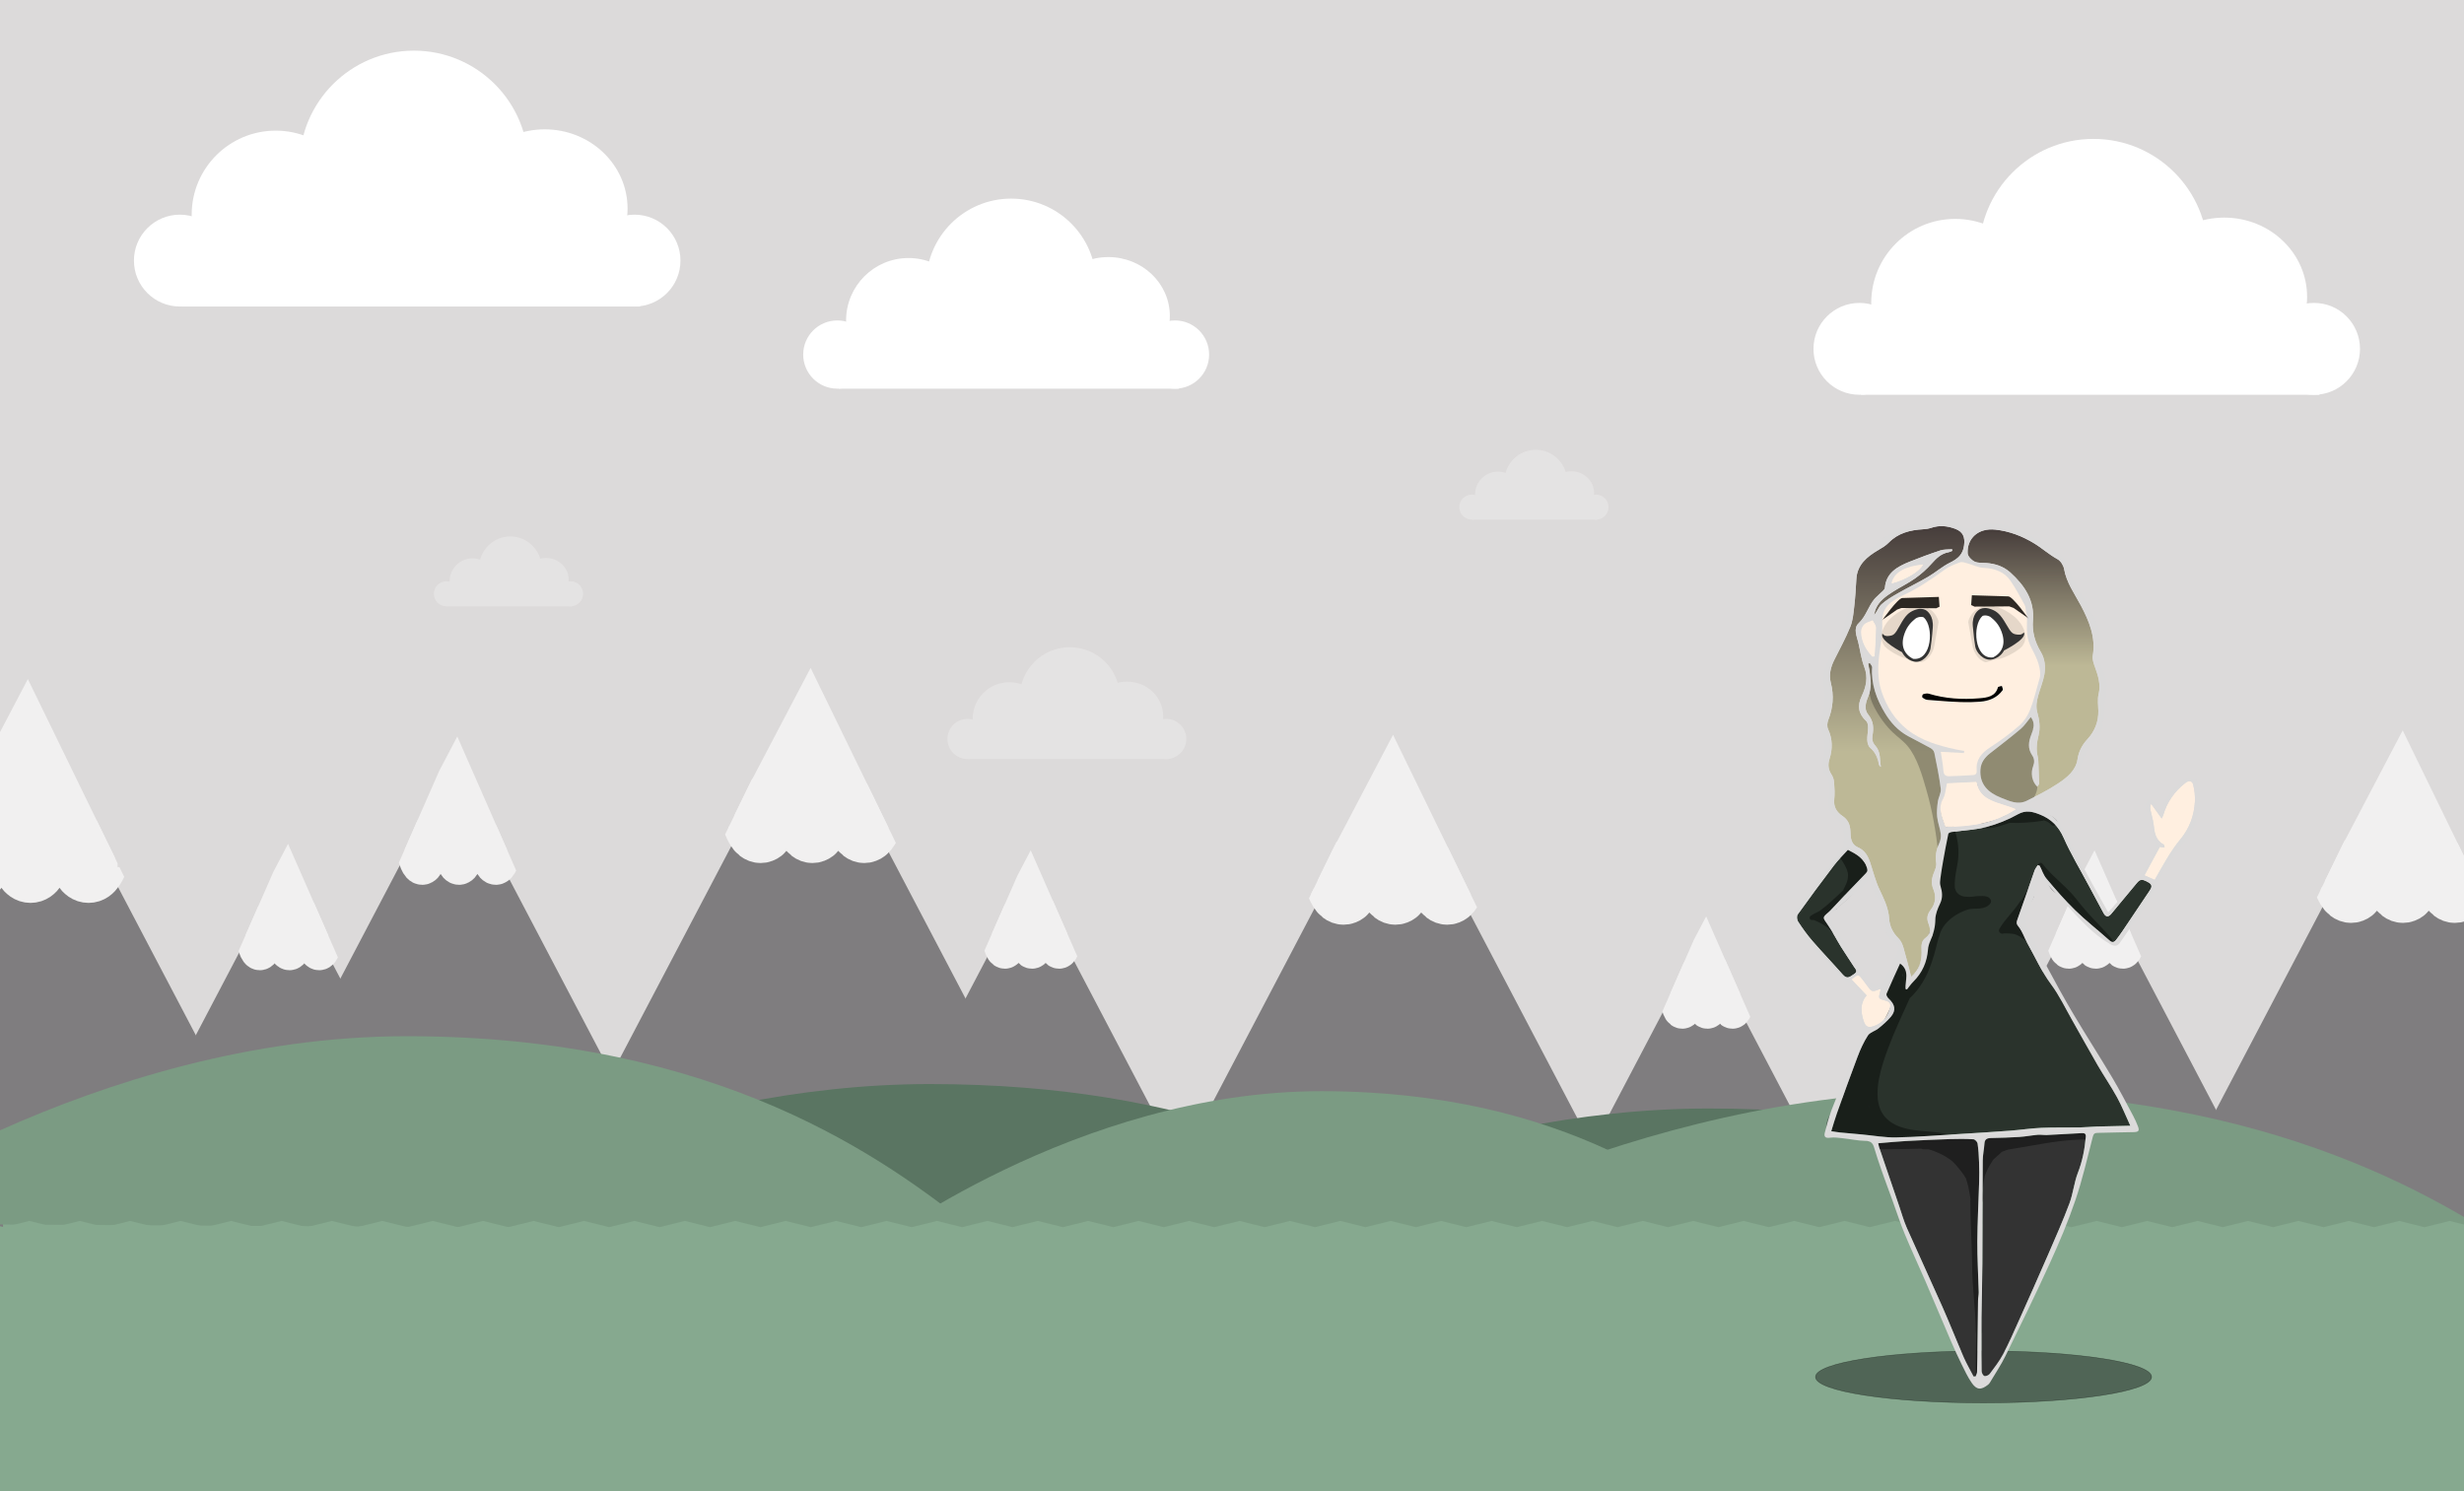 <?xml version="1.0" encoding="utf-8"?>
<!-- Generator: Adobe Illustrator 16.0.0, SVG Export Plug-In . SVG Version: 6.00 Build 0)  -->
<!DOCTYPE svg PUBLIC "-//W3C//DTD SVG 1.1//EN" "http://www.w3.org/Graphics/SVG/1.1/DTD/svg11.dtd">
<svg version="1.1" id="Layer_1" xmlns="http://www.w3.org/2000/svg" xmlns:xlink="http://www.w3.org/1999/xlink" x="0px" y="0px"
	 width="4690.159px" height="2839.035px" viewBox="0 0 4690.159 2839.035" enable-background="new 0 0 4690.159 2839.035"
	 xml:space="preserve">
<rect x="0" y="0" width="4690.159" height="2839.035" fill="#808080" stroke="none"/>
<rect x="-40.16" y="-63.987" fill-rule="evenodd" clip-rule="evenodd" fill="#DCDADA" width="4815.953" height="2896.539"/>
<polygon fill="#414042" points="858.354,1462.04 409.315,2317.417 814.898,2317.417 1307.394,2317.417 "/>
<g>
	<defs>
		<polygon id="SVGID_1_" points="867.606,1395.659 717.828,1736.617 853.112,1736.617 1017.385,1736.617 		"/>
	</defs>
	<clipPath id="SVGID_2_">
		<use xlink:href="#SVGID_1_"  overflow="visible"/>
	</clipPath>
	<g clip-path="url(#SVGID_2_)">
		<path fill="none" stroke="#FFFFFF" stroke-width="65" stroke-miterlimit="10" d="M768.706,1583.962c17.511,0,17.511,68,35.022,68
			c17.512,0,17.512-68,35.023-68c17.513,0,17.513,68,35.025,68c17.512,0,17.512-68,35.023-68c17.514,0,17.514,68,35.029,68
			c17.514,0,17.514-68,35.028-68"/>
	</g>
	<polygon clip-path="url(#SVGID_2_)" fill="#FFFFFF" points="873.782,1395.659 757.082,1617.962 862.488,1617.962 990.482,1617.962 
			"/>
</g>
<polygon fill="#414042" points="4569.28,1444.058 4103.561,2331.21 4524.211,2331.21 5035,2331.21 "/>
<g>
	<defs>
		<polygon id="SVGID_3_" points="4569.28,1381.866 4358.34,1814.948 4548.867,1814.948 4780.222,1814.948 		"/>
	</defs>
	<clipPath id="SVGID_4_">
		<use xlink:href="#SVGID_3_"  overflow="visible"/>
	</clipPath>
	<g clip-path="url(#SVGID_4_)">
		<path fill="none" stroke="#FFFFFF" stroke-width="102" stroke-miterlimit="10" d="M4425.994,1637.948
			c24.662,0,24.662,68,49.324,68s24.662-68,49.324-68c24.664,0,24.664,68,49.328,68c24.662,0,24.662-68,49.325-68
			c24.667,0,24.667,68,49.333,68s24.666-68,49.332-68"/>
	</g>
	<polygon clip-path="url(#SVGID_4_)" fill="#FFFFFF" points="4577.978,1381.866 4413.622,1694.948 4562.072,1694.948 
		4742.333,1694.948 	"/>
</g>
<polygon fill="#414042" points="3984.854,1668.401 3631.134,2342.204 3950.623,2342.204 4338.572,2342.204 "/>
<g>
	<defs>
		<polygon id="SVGID_5_" points="3984.854,1614.029 3874.613,1864.98 3974.186,1864.98 4095.093,1864.98 		"/>
	</defs>
	<clipPath id="SVGID_6_">
		<use xlink:href="#SVGID_5_"  overflow="visible"/>
	</clipPath>
	<g clip-path="url(#SVGID_6_)">
		<path fill="none" stroke="#FFFFFF" stroke-width="65" stroke-miterlimit="10" d="M3912.061,1743.648c12.889,0,12.889,68,25.777,68
			s12.889-68,25.778-68c12.889,0,12.889,68,25.777,68c12.89,0,12.89-68,25.778-68c12.891,0,12.891,68,25.782,68s12.892-68,25.782-68
			"/>
	</g>
	<polygon clip-path="url(#SVGID_6_)" fill="#FFFFFF" points="3989.398,1614.029 3903.504,1777.648 3981.086,1777.648 
		4075.291,1777.648 	"/>
</g>
<g opacity="0.4">
	<g>
		<circle fill="#FFFFFF" cx="2851.389" cy="941.538" r="43.693"/>
		<circle fill="#FFFFFF" cx="2923.246" cy="915.735" r="59.484"/>
		<ellipse fill="#FFFFFF" cx="2991.265" cy="938.38" rx="43.062" ry="41.206"/>
		<path fill-rule="evenodd" clip-rule="evenodd" fill="#FFFFFF" d="M3041.578,984.563c0,2.616-0.489,4.738-1.092,4.738h-237.841
			c-0.603,0-1.091-2.122-1.091-4.738v-34.742c0-2.617,0.488-4.738,1.091-4.738h237.841c0.603,0,1.092,2.121,1.092,4.738V984.563z"/>
		<circle fill="#FFFFFF" cx="3037.945" cy="965.418" r="23.881"/>
		<circle fill="#FFFFFF" cx="2801.555" cy="965.418" r="23.881"/>
	</g>
</g>
<polygon fill="#414042" points="2647.42,1452.501 2181.701,2339.653 2602.35,2339.653 3113.139,2339.653 "/>
<polygon fill="#414042" points="3239.432,1785.506 2933.029,2369.177 3209.779,2369.177 3545.836,2369.177 "/>
<g>
	<defs>
		<polygon id="SVGID_7_" points="2647.42,1390.309 2436.479,1823.392 2627.008,1823.392 2858.361,1823.392 		"/>
	</defs>
	<clipPath id="SVGID_8_">
		<use xlink:href="#SVGID_7_"  overflow="visible"/>
	</clipPath>
	<g clip-path="url(#SVGID_8_)">
		<path fill="none" stroke="#FFFFFF" stroke-width="102" stroke-miterlimit="10" d="M2508.133,1641.392
			c24.662,0,24.662,68,49.324,68s24.662-68,49.325-68c24.664,0,24.664,68,49.328,68c24.663,0,24.663-68,49.325-68
			c24.666,0,24.666,68,49.333,68s24.667-68,49.333-68"/>
	</g>
	<polygon clip-path="url(#SVGID_8_)" fill="#FFFFFF" points="2656.117,1390.309 2491.762,1703.392 2640.213,1703.392 
		2820.473,1703.392 	"/>
</g>
<g>
	<defs>
		<polygon id="SVGID_9_" points="3245.746,1740.211 3143.544,1972.865 3235.855,1972.865 3347.948,1972.865 		"/>
	</defs>
	<clipPath id="SVGID_10_">
		<use xlink:href="#SVGID_9_"  overflow="visible"/>
	</clipPath>
	<g clip-path="url(#SVGID_10_)">
		<path fill="none" stroke="#FFFFFF" stroke-width="65" stroke-miterlimit="10" d="M3178.261,1857.9c11.948,0,11.948,68,23.897,68
			s11.949-68,23.898-68s11.949,68,23.898,68s11.949-68,23.898-68c11.951,0,11.951,68,23.903,68c11.951,0,11.951-68,23.902-68"/>
	</g>
	<polygon clip-path="url(#SVGID_10_)" fill="#FFFFFF" points="3249.96,1740.211 3170.329,1891.9 3242.253,1891.9 3329.591,1891.9 	
		"/>
</g>
<polygon fill="#86A98F" points="-589.26,844.283 -956.808,1544.427 -624.829,1544.427 -221.712,1544.427 "/>
<polygon fill="#414042" points="48.326,1352.805 -473.466,2346.771 -2.17,2346.771 570.118,2346.771 "/>
<polygon fill="#414042" points="538.562,1654.836 176.506,2344.52 503.524,2344.52 900.619,2344.52 "/>
<polygon fill="#414042" points="1538.814,1331.241 1005.669,2346.833 1487.219,2346.833 2071.959,2346.833 "/>
<polygon fill="#414042" points="1959.851,1668.402 1606.132,2342.205 1925.621,2342.205 2313.57,2342.205 "/>
<g>
	<defs>
		<polygon id="SVGID_11_" points="48.326,1283.125 -188.013,1768.351 25.456,1768.351 284.665,1768.351 		"/>
	</defs>
	<clipPath id="SVGID_12_">
		<use xlink:href="#SVGID_11_"  overflow="visible"/>
	</clipPath>
	<g clip-path="url(#SVGID_12_)">
		<path fill="none" stroke="#FFFFFF" stroke-width="102" stroke-miterlimit="10" d="M-107.731,1599.902
			c27.631,0,27.631,68,55.263,68s27.632-68,55.264-68c27.633,0,27.633,68,55.267,68c27.632,0,27.632-68,55.265-68
			c27.636,0,27.636,68,55.272,68s27.636-68,55.272-68"/>
	</g>
	<polygon clip-path="url(#SVGID_12_)" fill="#FFFFFF" points="58.07,1283.125 -126.074,1633.902 40.25,1633.902 242.214,1633.902 	
		"/>
</g>
<g>
	<defs>
		<polygon id="SVGID_13_" points="1538.814,1262.885 1327.873,1695.968 1518.401,1695.968 1749.755,1695.968 		"/>
	</defs>
	<clipPath id="SVGID_14_">
		<use xlink:href="#SVGID_13_"  overflow="visible"/>
	</clipPath>
	<g clip-path="url(#SVGID_14_)">
		<path fill="none" stroke="#FFFFFF" stroke-width="102" stroke-miterlimit="10" d="M1398.527,1523.968
			c24.662,0,24.662,68,49.324,68c24.663,0,24.663-68,49.325-68c24.664,0,24.664,68,49.327,68c24.663,0,24.663-68,49.326-68
			c24.666,0,24.666,68,49.333,68s24.667-68,49.333-68"/>
	</g>
	<polygon clip-path="url(#SVGID_14_)" fill="#FFFFFF" points="1547.511,1262.885 1383.156,1575.968 1531.606,1575.968 
		1711.867,1575.968 	"/>
</g>
<g>
	<defs>
		<polygon id="SVGID_15_" points="546.022,1601.313 425.257,1876.226 534.336,1876.226 666.788,1876.226 		"/>
	</defs>
	<clipPath id="SVGID_16_">
		<use xlink:href="#SVGID_15_"  overflow="visible"/>
	</clipPath>
	<g clip-path="url(#SVGID_16_)">
		<path fill="none" stroke="#FFFFFF" stroke-width="65" stroke-miterlimit="10" d="M466.28,1746.555c14.119,0,14.119,68,28.238,68
			c14.12,0,14.12-68,28.239-68c14.12,0,14.12,68,28.24,68c14.12,0,14.12-68,28.239-68c14.122,0,14.122,68,28.243,68
			s14.122-68,28.243-68"/>
	</g>
	<polygon clip-path="url(#SVGID_16_)" fill="#FFFFFF" points="551.001,1601.313 456.907,1780.555 541.896,1780.555 
		645.096,1780.555 	"/>
</g>
<g opacity="0.4">
	<g>
		<circle fill="#FFFFFF" cx="899.526" cy="1106.582" r="43.693"/>
		<circle fill="#FFFFFF" cx="971.383" cy="1080.778" r="59.485"/>
		<ellipse fill="#FFFFFF" cx="1039.402" cy="1103.424" rx="43.062" ry="41.207"/>
		<path fill-rule="evenodd" clip-rule="evenodd" fill="#FFFFFF" d="M1089.714,1149.606c0,2.616-0.489,4.738-1.091,4.738H850.782
			c-0.602,0-1.091-2.122-1.091-4.738v-34.743c0-2.617,0.489-4.738,1.091-4.738h237.841c0.602,0,1.091,2.122,1.091,4.738V1149.606z"
			/>
		<circle fill="#FFFFFF" cx="1086.082" cy="1130.462" r="23.881"/>
		<circle fill="#FFFFFF" cx="849.692" cy="1130.462" r="23.881"/>
	</g>
</g>
<g opacity="0.4">
	<g>
		<circle fill="#FFFFFF" cx="1921.336" cy="1368.57" r="69.931"/>
		<circle fill="#FFFFFF" cx="2036.345" cy="1327.271" r="95.206"/>
		<ellipse fill="#FFFFFF" cx="2145.21" cy="1363.517" rx="68.921" ry="65.951"/>
		<path fill-rule="evenodd" clip-rule="evenodd" fill="#FFFFFF" d="M2225.735,1437.432c0,4.188-0.781,7.583-1.745,7.583h-380.668
			c-0.964,0-1.746-3.395-1.746-7.583v-55.607c0-4.187,0.782-7.583,1.746-7.583h380.668c0.964,0,1.745,3.396,1.745,7.583V1437.432z"
			/>
		<circle fill="#FFFFFF" cx="2219.923" cy="1406.792" r="38.222"/>
		<circle fill="#FFFFFF" cx="1841.577" cy="1406.792" r="38.222"/>
	</g>
</g>
<g>
	<defs>
		<polygon id="SVGID_17_" points="1959.851,1614.03 1849.611,1864.981 1949.183,1864.981 2070.091,1864.981 		"/>
	</defs>
	<clipPath id="SVGID_18_">
		<use xlink:href="#SVGID_17_"  overflow="visible"/>
	</clipPath>
	<g clip-path="url(#SVGID_18_)">
		<path fill="none" stroke="#FFFFFF" stroke-width="65" stroke-miterlimit="10" d="M1887.059,1743.649c12.889,0,12.889,68,25.777,68
			s12.889-68,25.778-68c12.888,0,12.888,68,25.777,68c12.89,0,12.89-68,25.779-68c12.891,0,12.891,68,25.782,68s12.891-68,25.782-68
			"/>
	</g>
	<polygon clip-path="url(#SVGID_18_)" fill="#FFFFFF" points="1964.396,1614.03 1878.502,1777.649 1956.084,1777.649 
		2050.29,1777.649 	"/>
</g>
<rect x="-32.121" y="-62.472" opacity="0.4" fill-rule="evenodd" clip-rule="evenodd" fill="#DCDADA" width="4816.953" height="2830.553"/>
<g>
	<g>
		<circle fill="#FFFFFF" cx="524.822" cy="408.67" r="159.959"/>
		<circle fill="#FFFFFF" cx="787.893" cy="314.201" r="217.776"/>
		<ellipse fill="#FFFFFF" cx="1036.912" cy="397.109" rx="157.651" ry="150.856"/>
		<path fill-rule="evenodd" clip-rule="evenodd" fill="#FFFFFF" d="M1221.107,566.185c0,9.579-1.788,17.345-3.993,17.345H346.372
			c-2.206,0-3.993-7.766-3.993-17.345V438.989c0-9.579,1.788-17.345,3.993-17.345h870.742c2.205,0,3.993,7.767,3.993,17.345V566.185
			z"/>
		<circle fill="#FFFFFF" cx="1207.811" cy="496.1" r="87.43"/>
		<circle fill="#FFFFFF" cx="342.379" cy="496.1" r="87.43"/>
	</g>
</g>
<g>
	<g>
		<circle fill="#FFFFFF" cx="1729.312" cy="610.028" r="118.807"/>
		<circle fill="#FFFFFF" cx="1924.703" cy="539.864" r="161.748"/>
		<ellipse fill="#FFFFFF" cx="2109.656" cy="601.441" rx="117.092" ry="112.045"/>
		<path fill-rule="evenodd" clip-rule="evenodd" fill="#FFFFFF" d="M2246.464,727.019c0,7.115-1.328,12.883-2.966,12.883h-646.725
			c-1.638,0-2.966-5.768-2.966-12.883v-94.472c0-7.115,1.328-12.883,2.966-12.883h646.725c1.638,0,2.966,5.768,2.966,12.883V727.019
			z"/>
		<circle fill="#FFFFFF" cx="2236.588" cy="674.964" r="64.937"/>
		<circle fill="#FFFFFF" cx="1593.807" cy="674.964" r="64.937"/>
	</g>
</g>
<g>
	<g>
		<circle fill="#FFFFFF" cx="3721.782" cy="576.682" r="159.959"/>
		<circle fill="#FFFFFF" cx="3984.853" cy="482.213" r="217.776"/>
		<ellipse fill="#FFFFFF" cx="4233.872" cy="565.121" rx="157.651" ry="150.855"/>
		<path fill-rule="evenodd" clip-rule="evenodd" fill="#FFFFFF" d="M4418.067,734.197c0,9.578-1.788,17.344-3.993,17.344h-870.742
			c-2.206,0-3.993-7.766-3.993-17.344V607c0-9.578,1.787-17.345,3.993-17.345h870.742c2.205,0,3.993,7.767,3.993,17.345V734.197z"/>
		<circle fill="#FFFFFF" cx="4404.771" cy="664.111" r="87.43"/>
		<circle fill="#FFFFFF" cx="3539.339" cy="664.111" r="87.43"/>
	</g>
</g>
<rect x="5.762" y="2330.261" fill="#86A98F" width="4685.064" height="510.774"/>
<path fill="#5A7562" d="M838.237,2298.894c0,0,424.441-235.124,931.438-235.124s776.844,156.02,917.999,243.552"/>
<path fill="#7B9B83" d="M-322.34,2329.133c0,0,499.74-356.435,1096.682-356.435s914.662,236.517,1080.858,369.21"/>
<path fill="#5A7562" d="M2321.029,2345.421c0,0,424.442-235.124,931.438-235.124c506.997,0,776.845,156.02,917.999,243.552"/>
<path fill="#7B9B83" d="M2586.784,2399.115c0,0,515.961-321.774,1132.278-321.774c616.315,0,944.35,213.517,1115.94,333.308"/>
<path fill="#7B9B83" d="M1658.743,2376.096c0,0,390.215-298.754,856.328-298.754c466.112,0,714.2,198.241,843.973,309.462"/>
<g>
	<polygon fill-rule="evenodd" clip-rule="evenodd" fill="#86A98F" points="4807.502,2847.002 4758.881,2835.035 4710.893,2847.035 
		4662.904,2835.035 4614.914,2847.035 4566.926,2835.035 4518.938,2847.035 4470.949,2835.035 4422.961,2847.035 4374.973,2835.035 
		4326.983,2847.035 4278.995,2835.035 4231.007,2847.035 4183.017,2835.035 4135.028,2847.035 4087.039,2835.035 4039.05,2847.035 
		3991.061,2835.035 3943.07,2847.035 3895.082,2835.035 3847.094,2847.035 3799.105,2835.035 3751.116,2847.035 3703.127,2835.035 
		3655.138,2847.035 3607.147,2835.035 3559.159,2847.035 3511.169,2835.035 3463.18,2847.035 3415.189,2835.035 3367.201,2847.035 
		3319.211,2835.035 3271.222,2847.035 3223.231,2835.035 3175.242,2847.035 3127.252,2835.035 3079.262,2847.035 3031.272,2835.035 
		2983.283,2847.035 2935.297,2835.035 2887.313,2847.035 2839.326,2835.035 2791.339,2847.035 2743.354,2835.035 2695.365,2847.035 
		2647.379,2835.035 2599.394,2847.035 2551.402,2835.035 2503.416,2847.035 2455.429,2835.035 2407.439,2847.035 2359.453,2835.035 
		2311.461,2847.035 2263.475,2835.035 2215.483,2847.035 2167.497,2835.035 2119.505,2847.035 2071.518,2835.035 2023.526,2847.035 
		1975.538,2835.035 1927.547,2847.035 1879.558,2835.035 1831.569,2847.035 1783.577,2835.035 1735.588,2847.035 1687.598,2835.035 
		1639.605,2847.035 1591.615,2835.035 1543.625,2847.035 1495.635,2835.035 1447.644,2847.035 1399.651,2835.035 1351.658,2847.035 
		1303.665,2835.035 1255.672,2847.035 1207.681,2835.035 1159.689,2847.035 1111.698,2835.035 1063.704,2847.035 1015.712,2835.035 
		967.719,2847.035 919.727,2835.035 871.734,2847.035 823.741,2835.035 775.753,2847.035 727.763,2835.035 679.768,2847.035 
		631.778,2835.035 583.785,2847.035 535.794,2835.035 487.802,2847.035 439.809,2835.035 391.813,2847.035 343.817,2835.035 
		295.823,2847.035 247.826,2835.035 199.832,2847.035 151.837,2835.035 103.84,2847.035 55.845,2835.035 7.843,2847.035 
		-39.531,2835.068 -46.16,2835.978 -34.16,2830.923 -46.16,2825.868 -34.16,2820.813 -46.16,2815.761 -34.16,2810.708 
		-46.16,2805.655 -34.16,2800.604 -46.16,2795.55 -34.16,2790.496 -46.16,2785.441 -34.16,2780.386 -46.16,2775.328 
		-34.16,2770.272 -46.16,2765.217 -34.16,2760.163 -46.16,2755.109 -34.16,2750.056 -46.16,2745.002 -34.16,2739.948 
		-46.16,2734.893 -34.16,2729.836 -46.16,2724.778 -34.16,2719.722 -46.16,2714.667 -34.16,2709.612 -46.16,2704.558 
		-34.16,2699.503 -46.16,2694.448 -34.16,2689.393 -46.16,2684.335 -34.16,2679.277 -46.16,2674.222 -34.16,2669.167 
		-46.16,2664.111 -34.16,2659.057 -46.16,2654 -34.16,2648.942 -46.16,2643.885 -34.16,2638.829 -46.16,2633.773 -34.16,2628.718 
		-46.16,2623.661 -34.16,2618.604 -46.16,2613.546 -34.16,2608.489 -46.16,2603.434 -34.16,2598.377 -46.16,2593.319 
		-34.16,2588.261 -46.16,2583.204 -34.16,2578.147 -46.16,2573.091 -34.16,2568.032 -46.16,2562.975 -34.16,2557.917 
		-46.16,2552.86 -34.16,2547.802 -46.16,2542.744 -34.16,2537.687 -46.16,2532.628 -34.16,2527.571 -46.16,2522.517 
		-34.16,2517.464 -46.16,2512.411 -34.16,2507.356 -46.16,2502.299 -34.16,2497.241 -46.16,2492.187 -34.16,2487.132 
		-46.16,2482.076 -34.16,2477.016 -46.16,2471.959 -34.16,2466.903 -46.16,2461.846 -34.16,2456.786 -46.16,2451.729 
		-34.16,2446.672 -46.16,2441.612 -34.16,2436.555 -46.16,2431.494 -34.16,2426.436 -46.16,2421.376 -34.16,2416.316 
		-46.16,2411.256 -34.16,2406.196 -46.16,2401.135 -34.16,2396.073 -46.16,2391.013 -34.16,2385.956 -46.16,2380.896 
		-34.16,2375.838 -46.16,2370.777 -34.16,2365.715 -46.16,2360.652 -34.16,2355.59 -46.16,2350.525 -34.16,2345.464 
		-46.16,2340.398 -34.16,2335.33 -40.79,2324.294 7.831,2336.261 55.818,2324.261 103.806,2336.261 151.795,2324.261 
		199.784,2336.261 247.771,2324.261 295.761,2336.261 343.75,2324.261 391.737,2336.261 439.727,2324.261 487.716,2336.261 
		535.704,2324.261 583.694,2336.261 631.682,2324.261 679.671,2336.261 727.661,2324.261 775.648,2336.261 823.639,2324.261 
		871.627,2336.261 919.616,2324.261 967.606,2336.261 1015.594,2324.261 1063.585,2336.261 1111.573,2324.261 1159.563,2336.261 
		1207.552,2324.261 1255.542,2336.261 1303.531,2324.261 1351.521,2336.261 1399.51,2324.261 1447.5,2336.261 1495.489,2324.261 
		1543.479,2336.261 1591.469,2324.261 1639.459,2336.261 1687.449,2324.261 1735.439,2336.261 1783.429,2324.261 1831.415,2336.261 
		1879.399,2324.261 1927.387,2336.261 1975.374,2324.261 2023.359,2336.261 2071.347,2324.261 2119.334,2336.261 2167.32,2324.261 
		2215.311,2336.261 2263.297,2324.261 2311.284,2336.261 2359.273,2324.261 2407.26,2336.261 2455.251,2324.261 2503.237,2336.261 
		2551.229,2324.261 2599.216,2336.261 2647.207,2324.261 2695.194,2336.261 2743.187,2324.261 2791.174,2336.261 2839.166,2324.261 
		2887.154,2336.261 2935.145,2324.261 2983.136,2336.261 3031.125,2324.261 3079.114,2336.261 3127.107,2324.261 3175.098,2336.261 
		3223.088,2324.261 3271.077,2336.261 3319.068,2324.261 3367.062,2336.261 3415.055,2324.261 3463.047,2336.261 3511.039,2324.261 
		3559.031,2336.261 3607.022,2324.261 3655.014,2336.261 3703.008,2324.261 3751,2336.261 3798.993,2324.261 3846.985,2336.261 
		3894.978,2324.261 3942.971,2336.261 3990.959,2324.261 4038.949,2336.261 4086.943,2324.261 4134.934,2336.261 4182.926,2324.261 
		4230.916,2336.261 4278.908,2324.261 4326.9,2336.261 4374.896,2324.261 4422.893,2336.261 4470.888,2324.261 4518.885,2336.261 
		4566.879,2324.261 4614.873,2336.261 4662.871,2324.261 4710.866,2336.261 4758.869,2324.261 4806.242,2336.228 4812.871,2335.317 
		4800.871,2340.373 4812.871,2345.428 4800.871,2350.481 4812.871,2355.534 4800.871,2360.587 4812.871,2365.64 4800.871,2370.692 
		4812.871,2375.745 4800.871,2380.8 4812.871,2385.854 4800.871,2390.91 4812.871,2395.968 4800.871,2401.024 4812.871,2406.079 
		4800.871,2411.133 4812.871,2416.187 4800.871,2421.24 4812.871,2426.294 4800.871,2431.348 4812.871,2436.403 4800.871,2441.46 
		4812.871,2446.518 4800.871,2451.574 4812.871,2456.629 4800.871,2461.684 4812.871,2466.738 4800.871,2471.792 4812.871,2476.848 
		4800.871,2481.903 4812.871,2486.961 4800.871,2492.019 4812.871,2497.074 4800.871,2502.129 4812.871,2507.185 4800.871,2512.239 
		4812.871,2517.296 4800.871,2522.354 4812.871,2527.411 4800.871,2532.467 4812.871,2537.522 4800.871,2542.578 4812.871,2547.634 
		4800.871,2552.692 4812.871,2557.75 4800.871,2562.806 4812.871,2567.862 4800.871,2572.919 4812.871,2577.977 4800.871,2583.035 
		4812.871,2588.091 4800.871,2593.147 4812.871,2598.205 4800.871,2603.264 4812.871,2608.321 4800.871,2613.378 4812.871,2618.436 
		4800.871,2623.494 4812.871,2628.552 4800.871,2633.609 4812.871,2638.667 4800.871,2643.725 4812.871,2648.778 4800.871,2653.831 
		4812.871,2658.884 4800.871,2663.938 4812.871,2668.997 4800.871,2674.054 4812.871,2679.108 4800.871,2684.163 4812.871,2689.22 
		4800.871,2694.279 4812.871,2699.336 4800.871,2704.393 4812.871,2709.45 4800.871,2714.51 4812.871,2719.566 4800.871,2724.624 
		4812.871,2729.685 4800.871,2734.742 4812.871,2739.802 4800.871,2744.86 4812.871,2749.921 4800.871,2754.98 4812.871,2760.041 
		4800.871,2765.101 4812.871,2770.161 4800.871,2775.223 4812.871,2780.284 4800.871,2785.34 4812.871,2790.4 4800.871,2795.458 
		4812.871,2800.519 4800.871,2805.581 4812.871,2810.644 4800.871,2815.706 4812.871,2820.771 4800.871,2825.831 4812.871,2830.896 
		4800.876,2836.2 	"/>
</g>
<g>
	<linearGradient id="SVGID_19_" gradientUnits="userSpaceOnUse" x1="3608.653" y1="1859.579" x2="3608.653" y2="1001.573">
		<stop  offset="0.5" style="stop-color:#BDB896"/>
		<stop  offset="1" style="stop-color:#463D3B"/>
	</linearGradient>
	<path fill-rule="evenodd" clip-rule="evenodd" fill="url(#SVGID_19_)" d="M3559.27,1262.364c1.528,2.753,4.542,5.593,4.358,8.242
		c-2.19,31.799,8.374,60.548,24.73,87.527c10.624,17.526,24.548,32.92,43.671,43.282c14.023,7.6,28.328,14.754,42.271,22.479
		c3.066,1.698,6.805,4.678,7.392,7.567c4.717,23.262,9.627,46.549,12.511,70.036c0.979,7.97-4.428,16.456-5.575,24.866
		c-1.303,9.534-2.283,19.359-1.244,28.854c1.207,11.039,5.576,21.765,6.959,32.805c0.736,5.87-0.783,12.576-3.317,18.092
		c-5.46,11.887-7.479,23.631-5.48,36.581c0.885,5.731-1.659,12.318-4.04,18.01c-4.507,10.772-6.113,20.782-1.322,32.301
		c5.43,13.059,4.353,26.807-4.849,38.695c-6.251,8.075-8.562,15.887-4.71,25.767c3.794,9.729,5.646,20.037-5.156,27.857
		c-10.164,7.356-7.623,18.059-7.652,27.706c-0.055,17.043-3.883,32.42-19.931,46.549c-5.13-19.635-9.485-37.754-14.743-55.641
		c-1.803-6.135-4.607-12.797-9.145-17.294c-10.971-10.871-17.151-23.183-18.025-37.954c-1.178-19.873-9.94-37.32-18.388-55.23
		c-7.733-16.396-12.04-34.203-17.774-51.412c-4.088-12.271-10.006-23.121-23.315-29.002c-14.235-6.291-13.668-19.482-14.259-30.837
		c-0.635-12.222-4.303-21.505-15.123-28.767c-11.261-7.559-17.174-17.593-15.659-31.453c1.175-10.749,0.53-21.749-0.282-32.575
		c-0.38-5.072-2.069-10.571-4.914-14.867c-6.276-9.473-7.17-19.093-3.892-29.429c6.128-19.325,6.024-38.176-2.695-57.118
		c-2.231-4.845-1.694-12.006,0.341-17.146c9.228-23.296,11.098-46.745,4.936-70.889c-3.849-15.082-0.559-29.358,6.332-43.188
		c10.528-21.136,21.985-41.96,30.816-63.705c4.877-12.009,5.906-25.559,7.409-38.541c2.009-17.35,3.062-34.809,4.041-52.247
		c1.515-26.959,19.838-42.403,42.271-55.434c6.813-3.959,13.844-8.199,19.171-13.672c17.743-18.222,40.496-24.22,65.615-25.607
		c5.21-0.289,10.598-1.083,15.472-2.746c15.475-5.277,30.479-3.732,45.341,1.745c15.737,5.796,19.146,16.62,17.16,31.785
		c-2.22,16.963-11.46,25.284-26.592,32.686c-14.838,7.258-27.328,18.57-41.629,26.94c-18.799,11-38.575,20.538-57.513,31.34
		c-11,6.274-22.187,12.826-31.366,21.108c-5.763,5.2-7.961,13.84-14.305,20.496c1.167-4.178,1.854-8.54,3.589-12.502
		c6.318-14.459,19.199-23.446,32.309-31.846c13.926-8.923,29.163-16.154,42.572-25.666c11.407-8.093,22.006-17.621,31.171-27.904
		c9.054-10.158,18.024-19.229,32.583-21.769c2.32-0.404,4.464-1.691,6.688-2.571c-0.1-1.012-0.201-2.023-0.303-3.035
		c-7.44,0.656-15.387-0.023-22.228,2.224c-19.857,6.522-39.46,13.815-58.813,21.563c-23.758,9.514-44.632,21.546-46.863,49.491
		c-0.333,4.182-6.492,8.034-10.144,11.887c-3.271,3.448-7.17,6.418-10.144,10.061c-11.586,14.191-15.596,32.26-29.781,45.717
		c-10.363,9.832-3.486,24.431-0.492,36.92c3.682,15.36,5.602,31.292,11.243,45.988c7.703,20.062,3.599,38.114-5.089,56.349
		c-8.315,17.456-6.289,32.982,8.842,46.9c2.912,2.675,3.537,8.406,3.561,12.735c0.037,7.872-1.964,15.783-1.565,23.608
		c0.251,4.944,1.818,11.273,5.394,14.35c10.016,8.615,14.568,19.074,16.607,31.093c0.346,2.032,1.738,3.91,3.896,5.52
		c-2.265-13.803-0.103-28.707-10.486-40.372c-5.317-5.973-6.84-11.792-5.51-19.112c2.591-14.242,2.186-27.513-8.116-40.181
		c-8.79-10.81-4.251-24.07,0.38-35.252c6.621-15.986,4.701-31.581,2.059-47.535c-0.786-4.75-1.593-9.497-2.389-14.246
		C3557.182,1263.017,3558.225,1262.691,3559.27,1262.364z"/>
	
		<ellipse opacity="0.4" fill-rule="evenodd" clip-rule="evenodd" fill="#010101" stroke="#010101" stroke-miterlimit="10" cx="3775.65" cy="2621.298" rx="319.892" ry="49.456"/>
	<path fill-rule="evenodd" clip-rule="evenodd" fill="#2A332C" d="M3872.875,1657.076c1.263-3.569,4.01-6.681,6.068-10.005
		c1.18,0.376,2.361,0.749,3.542,1.125c4.24,8.297,7.042,17.652,12.993,24.691c17.369,20.551,35.002,41.07,54.404,59.922
		c20.685,20.098,43.662,38.128,65.299,57.391c5.353,4.768,9.03,4.094,12.829-0.884c4.069-5.337,8.095-10.716,11.831-16.259
		c17.361-25.749,34.639-51.549,51.894-77.361c3.796-5.679,6.278-11.092-2.038-15.771c-11.893-6.69-15.638-6.805-22.313,1.174
		c-16.265,19.439-32.405,38.97-48.569,58.481c-5.617,6.779-10.596,6.365-14.728-1.319c-9.481-17.635-18.978-35.266-28.414-52.924
		c-16.11-30.15-33.913-59.65-47.665-90.713c-9.39-21.211-23.655-35.578-45.412-44.107c-13.487-5.287-26.176-9.037-41.597-0.358
		c-18.542,10.435-39.163,18.731-60.014,24.22c-19.132,5.036-39.444,6.142-59.352,8.675c-1.832-1.543-4.187-2.481-6.945-2.481
		c-5.741,0-11.665,5.101-11.19,11.19c0.091,1.172,0.088,2.315,0.02,3.489c-0.009,0.091-0.016,0.161-0.023,0.238
		c-0.156,0.912-0.359,1.816-0.563,2.717c-0.752,3.312-1.849,6.549-2.95,9.758c-2.311,6.732-4.936,13.285-6.481,20.249
		c-1.938,8.734-5.365,17.732-4.901,26.791c0.16,3.136,0.625,6.255,0.852,9.387c0.104,1.423,0.11,2.843,0.043,4.266
		c-0.102,0.26-0.243,0.563-0.417,0.81c-0.296,0.42-0.533,0.86-0.744,1.31c-1.651,1.918-2.634,4.326-2.327,6.911
		c1.361,11.477,1.115,23.045,0.678,34.57c-0.095,2.489-0.162,4.778-0.414,6.119c-0.438,2.332-1.23,4.594-2.055,6.812
		c0.021-0.057-1.408,3.462-0.629,1.619c-0.68,1.606-1.368,3.209-2.037,4.818c-1.081,2.601-2.069,5.212-2.861,7.916
		c-3.027,10.34-0.108,21.341,0.61,31.766c0.147,2.138,0.12,4.274-0.036,6.409c0.039-0.991-0.398,1.785-0.438,1.942
		c-0.031,0.121-0.874,2.097-0.791,2.029c-2.214,4.298-5.47,8.102-8.314,11.971c-3.238,4.402-5.65,9.032-7.604,14.139
		c-2.021,5.287-2.205,11.398-2.412,16.994c-0.091,2.445-0.141,4.892-0.257,7.337c-0.052,1.081-0.144,2.158-0.242,3.236
		c0.104-1.303-0.335,1.853-0.348,1.92c-0.224,1.085-0.57,2.135-0.926,3.181c0.663-1.946-0.591,0.729-0.743,0.967
		c-0.055,0.084-1.029,1.358-1.199,1.607c-0.844,1.01-1.73,1.983-2.626,2.947c-6.186,6.665-13.677,12.201-19.181,19.466
		c-2.426-6.96-4.629-15.228-6.973-23.007c-1.442-4.784-5.723-8.216-10.792-8.216c-4.554,0-10.024,3.373-10.791,8.216
		c-0.102,0.644-0.234,1.265-0.397,1.896c-0.092,0.354-0.468,1.296-0.643,1.747c-0.828,1.693-1.791,3.324-2.76,4.936
		c-2.457,4.087-5.148,8.025-7.564,12.137c-5.838,9.929-9.594,21.272-3.973,32.155c0.602,1.164,1.427,2.139,2.389,2.939
		c0.747,1.221,1.639,2.342,2.514,3.131c11.939,10.762,14.146,22.233,4.074,34.167c-6.889,8.16-15.23,15.388-23.672,22.226
		c-6.221,5.041-16.125,7.382-20.031,13.391c-8.119,12.497-14.303,26.314-19.572,40.155c-13.689,35.953-26.564,72.179-39.52,108.372
		c-3.861,10.787-6.912,21.828-10.673,33.829c6.958,1.023,11.742,1.927,16.574,2.399c14.04,1.372,28.104,2.55,42.153,3.846
		c21.575,1.991,43.188,5.997,64.709,5.597c39.424-0.734,78.802-3.962,118.186-6.339c32.801-1.98,65.602-4.016,98.365-6.441
		c19.984-1.48,39.857-4.582,59.857-5.452c24.47-1.062,49.021-0.398,73.532-0.793c10.44-0.168,20.858-1.357,31.3-1.677
		c20.899-0.643,41.809-1.003,64.576-1.523c-9.151-19.834-16.109-37.44-25.219-54.019c-11.494-20.921-25.136-40.804-37.139-61.494
		c-16.625-28.655-32.474-57.699-48.865-86.47c-12.906-22.657-24.15-46.438-39.726-67.393c-18.44-24.806-30.37-52.407-45.296-78.705
		c-5.781-10.187-9.094-21.925-16.436-30.883c-4.315-5.264-4.303-7.862-2.374-13.24
		C3851.195,1719.728,3861.818,1688.336,3872.875,1657.076z"/>
	<path fill-rule="evenodd" clip-rule="evenodd" fill="#2A332C" d="M3517.42,1617.791c16.488,8.241,30.895,16.667,36.202,33.86
		c1.398,4.531,1.909,6.974-2.08,11.035c-23.038,23.459-45.426,47.476-68.046,71.292c-0.922,0.973-1.926,1.886-2.954,2.763
		c-12.003,10.24-11.179,9.734-1.857,23.142c9.537,13.718,16.988,28.686,25.793,42.868c7.906,12.739,16.54,25.083,24.575,37.757
		c2.797,4.412,8.33,8.816-0.007,14.019c-7.132,4.449-12.683,10.714-21.03,1.25c-19.214-21.779-39.393-42.822-58.406-64.747
		c-9.955-11.479-18.765-23.912-27.028-36.521c-2.294-3.504-2.932-10.521-0.688-13.653c22.492-31.402,45.486-62.5,68.929-93.295
		C3498.734,1637.167,3508.324,1627.884,3517.42,1617.791z"/>
	<path fill-rule="evenodd" clip-rule="evenodd" fill="#333333" d="M3771.85,2546.419c0.007-12.524-0.129-25.049,0.033-37.568
		c0.444-34.287,1.275-68.572,1.477-102.858c0.383-65.6,0.279-131.202,0.777-196.8c0.082-10.795,2.572-21.554,3.252-32.368
		c0.48-7.649,4.488-10.11,12.139-10.274c18.02-0.391,36.057-0.873,54.033-2.033c11.758-0.761,23.394-3.064,35.143-4.1
		c5.844-0.518,11.84,0.667,17.729,0.391c21.987-1.035,43.96-2.335,65.935-3.592c5.607-0.319,8.436,0.994,7.901,7.226
		c-2.001,23.363-6.397,45.982-15.063,68.268c-7.286,18.737-8.99,39.346-16.041,58.188c-12.18,32.553-26.264,64.498-40.144,96.474
		c-18.506,42.637-37.453,85.107-56.468,127.551c-9.48,21.158-18.736,42.46-29.611,63c-6.988,13.201-16.451,25.316-25.48,37.482
		c-1.897,2.556-7.327,4.978-10.078,4.203c-2.572-0.722-5.232-5.742-5.301-8.917
		C3771.623,2589.273,3771.844,2567.845,3771.85,2546.419z"/>
	<path fill-rule="evenodd" clip-rule="evenodd" fill="#333333" d="M3756.68,2620.473c-6.365-12.326-13.445-24.382-18.958-37.032
		c-13.944-32.006-26.683-64.473-40.82-96.401c-22.071-49.853-45.156-99.317-67.232-149.168c-5.917-13.36-9.792-27.513-14.509-41.328
		c-12.723-37.263-25.41-74.532-38.051-111.817c-0.94-2.771-1.404-5.681-2.021-8.246c17.744-1.45,35.064-3.241,52.436-4.205
		c28.184-1.564,56.391-2.807,84.604-3.75c14.697-0.49,29.459-0.488,44.123,0.341c2.922,0.164,7.498,4.838,7.945,7.865
		c1.736,11.73,2.467,23.626,2.894,35.479c0.463,12.825,0.509,25.682,0.141,38.51c-1.075,37.539-3.249,75.069-3.459,112.608
		c-0.181,32.16,1.837,64.333,2.666,96.504c0.134,5.208-1.188,10.435-1.273,15.66c-0.448,27.948-0.704,55.899-1.056,83.847
		c-0.219,17.466-0.365,34.934-0.861,52.395c-0.081,2.869-1.791,5.7-2.749,8.548
		C3759.225,2620.346,3757.953,2620.409,3756.68,2620.473z"/>
	<g>
		<path fill-rule="evenodd" clip-rule="evenodd" fill="#FFEFE0" d="M4101.416,1675.13c-6.592-2.926-12.554-5.572-19.561-8.682
			c9.771-18.072,19.355-35.798,29.287-54.169c2.417,0.329,5.324,0.726,9.087,1.239c-0.626-2.275-0.507-5.009-1.689-5.654
			c-16.006-8.708-17.473-23.4-19.247-38.373c-1.065-8.995-3.961-17.79-5.786-26.721c-0.773-3.785-0.911-7.683,1.102-12.617
			c6.389,8.899,12.775,17.8,20.175,28.109c1.584-3.615,2.664-5.501,3.253-7.512c7.093-24.198,21.111-44.104,41.729-60.219
			c7.53-5.885,13.237-3.725,14.962,3.584c2.462,10.428,3.808,21.429,3.229,32.068c-1.412,25.925-10.363,50.741-26.955,70.744
			C4130.961,1621.088,4116.943,1648.004,4101.416,1675.13z"/>
		<path fill-rule="evenodd" clip-rule="evenodd" fill="#FFEFE0" d="M3553.136,1895.064c-9.696-10.229-18.669-19.698-28.949-30.546
			c4.376-2.867,8.44-7.541,12.549-7.574c3.171-0.026,6.702,5.553,9.526,9.027c4.43,5.452,8.227,11.35,12.604,16.842
			c6.328,7.941,13.336,1.493,20.942-0.189c-0.428,2.339-0.593,3.879-1,5.362c-3.613,13.147-3.431,13.516,10.286,16.974
			c7.301,1.839,10.51,5.403,8.618,13.02c-4.175,16.807-13.276,29.44-31.241,35.561c-9.863,3.361-15.032,1.452-18.503-8.292
			C3541.453,1926.96,3540.588,1909.052,3553.136,1895.064z"/>
		<path fill-rule="evenodd" clip-rule="evenodd" fill="#FFEFE0" d="M3564.402,1250.295c-12.434-13.409-20.901-28.674-21.238-46.863
			c-0.09-4.861,2.336-10.921,5.897-14.373c3.919-3.798,10.478-5.225,15.886-7.684c2.173,4.564,6.231,9.145,6.188,13.693
			c-0.171,18.264-1.61,36.517-2.581,54.775C3567.17,1249.995,3565.786,1250.144,3564.402,1250.295z"/>
		<path fill-rule="evenodd" clip-rule="evenodd" fill="#FFEFE0" d="M3600.988,1110.916c5.503-23.257,28.812-32.38,59.67-35.907
			C3655.045,1087.552,3627.671,1104.19,3600.988,1110.916z"/>
		<path fill-rule="evenodd" clip-rule="evenodd" d="M3751.888,1337.019c-27.517,0.595-55.343-2.127-83.193-4.36
			c-3.333-0.268-6.835-2.416-9.467-4.544c-0.902-0.729,0.038-5.566,1.134-5.934c3.364-1.128,7.615-2.156,10.809-1.185
			c31.448,9.577,63.674,11.458,96.307,8.776c15.379-1.264,30.752-3.278,35.582-20.934c0.368-1.346,4.813-1.721,7.363-2.547
			c0.6,2.681,2.706,6.301,1.565,7.893c-10.142,14.148-25.188,20.604-42.931,21.995
			C3763.35,1336.625,3757.626,1336.894,3751.888,1337.019z"/>
	</g>
	<linearGradient id="SVGID_20_" gradientUnits="userSpaceOnUse" x1="3870.773" y1="1528.122" x2="3870.773" y2="1007.85">
		<stop  offset="0.5" style="stop-color:#BDB896"/>
		<stop  offset="1" style="stop-color:#463D3B"/>
	</linearGradient>
	<path fill-rule="evenodd" clip-rule="evenodd" fill="url(#SVGID_20_)" d="M3865.542,1365.099
		c8.819,11.204,5.427,22.425,1.106,33.195c-5.461,13.612-7.246,26.671,1.566,39.667c4.4,6.492,4.711,13.045,1.859,20.623
		c-4.945,13.142-1.681,25.153,9.155,35.592c0.977-0.734,2.259-1.259,2.245-1.752c-0.338-12.387-0.738-24.775-1.3-37.154
		c-0.223-4.887-0.259-9.884-1.418-14.607c-3.474-14.154-1.751-27.421,1.765-41.737c3.231-13.159,1.526-28.462-2.326-41.728
		c-3.539-12.185-1.395-22.706,1.676-33.763c3.63-13.074,9.021-25.816,11.455-39.055c2.694-14.667,1.238-29.925-6.62-43.067
		c-11.386-19.038-16.837-38.79-15.014-60.506c3.138-37.365-15.376-65.861-42.897-90.746c-12.861-11.629-28.289-16.867-45.713-18.203
		c-7.67-0.588-16.346,0.335-22.662-2.786c-5.869-2.9-12.771-10.098-13.062-15.686c-1.473-28.083,19.936-48.748,52.888-45.122
		c27.077,2.979,50.632,12.391,72.397,25.331c15.713,9.341,29.251,21.91,45.704,30.923c6.156,3.372,11.431,11.909,12.609,18.764
		c4.432,25.782,19.786,46.668,31.803,69.24c15.952,29.959,28.743,60.984,22.76,95.943c-1.143,6.669,1.633,14.316,4.067,21.05
		c6.132,16.952,11.476,33.483,7.036,52.016c-2.407,10.05-0.685,21.004-0.496,31.545c0.368,20.616-6.521,38.765-20.942,54.338
		c-10.158,10.969-16.537,23.457-18.652,37.846c-3.193,21.737-19.92,34.868-37.006,46.279
		c-18.769,12.534-39.344,22.876-59.811,32.972c-16.977,8.375-33.074,0.376-48.576-5.724c-25.186-9.909-41.306-25.878-39.452-53.564
		c0.886-13.216,7.629-22.818,18.098-30.986c19.718-15.385,39.62-30.596,58.657-46.692
		C3853.822,1381.301,3859.063,1372.854,3865.542,1365.099z"/>
	<path opacity="0.3" fill-rule="evenodd" clip-rule="evenodd" fill="#27221E" d="M3875.639,1446.229
		c-1.604-3.374-3.752-6.45-6.43-8.823c1.284-7.45,1.001-14.971-2.15-22.291c-0.244-0.564-0.544-1.062-0.869-1.526
		c2.613-3.438,5.223-6.878,7.814-10.33c2.325-3.096,1.845-8.147,0-11.296c-1.166-1.99-2.785-3.42-4.655-4.313
		c1.677-2.051,3.249-4.169,4.655-6.385c3.273-5.154,1.1-12.315-4.015-15.311c-5.409-3.168-12.047-1.124-15.312,4.015
		c-0.321,0.507-0.667,0.997-1.016,1.485c-0.086,0.104-0.168,0.208-0.254,0.311c-1.328,1.589-2.756,3.094-4.206,4.572
		c-3.438,3.506-7.094,6.798-10.77,10.051c-9.122,8.075-18.521,15.834-27.679,23.87c-18.195,15.964-38.438,33.843-47.108,57.096
		c-3.626,9.721-3.122,20.255,1.496,29.514c5.162,10.349,16.125,17.183,26.409,21.539c3.835,1.625,8.134,1.653,11.448-0.151
		c0.904,2.212,2.209,4.321,3.937,6.327c4.46,5.181,12.121,7.496,18.545,8.845c4.656,0.977,9.638-0.645,12.257-4.464
		c2.577,2.793,6.581,4.312,11.057,3.306c4.646-1.045,8.592-2.967,12.017-5.506c1.789,0.233,3.617,0.066,5.279-0.529
		c4.377-5.507,12.175-17.952,11.882-28.371c1.342-16.447-2.216-22.428-4.618-39.027"/>
	<path opacity="0.3" fill-rule="evenodd" clip-rule="evenodd" fill="#27221E" d="M3702.861,1619.58
		c0.028,0.005,0.057,0.002,0.086,0.007c0.037-1.158,0.094-2.315,0.146-3.473C3703.002,1617.27,3702.925,1618.424,3702.861,1619.58z"
		/>
	<path opacity="0.3" fill-rule="evenodd" clip-rule="evenodd" fill="#27221E" d="M3699.067,1586.195
		c1.415-12.218,2.718-25.292-1.671-37.067c-1.353-3.631,2.848-5.646,5.598-4.198c-0.827-3.841-1.589-7.694-2.326-11.554
		c1.182-2.388,1.545-5.193,0.822-7.929c-1.711-6.483-3.491-12.949-5.345-19.393c-0.059-10.067-0.218-20.228-1.184-30.195
		c-0.006-0.614-0.016-1.229-0.018-1.845c-0.004-1.207-0.212-2.371-0.579-3.467c-2.182-16.907-7.09-33.104-18.266-47.168
		c-9.702-12.212-23.334-19.339-36.058-27.825c-1.13-1.574-2.251-3.153-3.349-4.749c-2.456-3.57-6.359-5.728-10.409-5.508
		c-2.41-2.026-4.757-4.125-7.051-6.281c-0.2-0.188-0.394-0.381-0.593-0.57c-1.684-2.191-3.282-4.481-5.1-7.319
		c-1.55-2.419-3.843-4.145-6.397-4.971c-0.206-0.247-0.417-0.49-0.622-0.737c-0.719-0.862-1.416-1.74-2.115-2.618
		c-0.125-0.157-0.229-0.288-0.321-0.403c-0.105-0.147-0.316-0.433-0.696-0.938c-5.369-7.155-10.062-14.775-14.285-22.654
		c-0.923-1.724-1.828-3.457-2.715-5.199c-0.497-0.976-0.973-1.963-1.443-2.95c-0.052-0.107-0.664-1.483-0.837-1.842
		c-1.328-3.29-2.325-6.691-3.031-10.167c-0.101-0.517-0.185-1.036-0.271-1.555c0.151,0.768-0.224-2.145-0.229-2.205
		c-0.227-2.585-0.249-5.187-0.226-7.778c0.044-5.008,0.625-10.009,1.046-14.994c0.979-11.607,0.145-22.629-4.9-33.275
		c-2.613-5.512-10.396-6.896-15.312-4.016c-5.596,3.279-6.627,9.799-4.014,15.312c4.029,8.501,1.965,19.89,1.148,30.139
		c-0.835,10.488-0.262,21.286,3.032,31.342c3.13,9.557,8.236,18.767,13.427,27.341c5.303,8.76,11.404,17.06,18.064,24.834
		c3.043,3.551,6.279,6.92,9.646,10.155c9.334,8.968,20.343,16.396,28.628,26.426c18.508,22.408,27.754,55.93,35.682,83.312
		c11.412,39.432,18.311,79.995,22.744,120.755c1.781-4.59,3.855-9.025,6.297-13.194
		C3696.73,1602.876,3698.101,1594.545,3699.067,1586.195z"/>
	<path opacity="0.3" fill-rule="evenodd" clip-rule="evenodd" fill="#27221E" d="M3706.819,1585.866
		c-0.517,4.338-1.129,8.674-1.728,13.014c0.082-0.085,0.16-0.173,0.242-0.257c0.908-0.931,2.275-1.203,3.532-0.962
		C3708.269,1593.716,3707.591,1589.782,3706.819,1585.866z"/>
	<path opacity="0.4" fill-rule="evenodd" clip-rule="evenodd" fill="#010101" d="M3866.489,1678.429
		c-4.659,12.543-11.868,23.982-18.774,35.54c-0.98,0.456-1.881,1.213-2.598,2.343c-11.684,18.443-28.483,33.08-39.359,52.094
		c-3.361,5.876,3.815,11.238,8.48,8.501c0.106,0.007,0.212,0.017,0.324,0.017c6.647,0.016,13.621,0.057,20.218,1.502
		c5.376,1.623,10.44,4.269,14.774,7.881c0.99,0.825,2.053,1.279,3.111,1.448c4.082,3.659,7.645,7.972,10.988,12.236
		c3.373,4.307,9.338-1.747,6.002-6.003c-2.956-3.771-6.092-7.482-9.547-10.826c0.588-1.84,0.194-3.907-1.822-5.588
		c-4.289-3.574-8.999-6.488-14.006-8.68c0.674-0.223,1.352-0.438,2.02-0.68c7.1-2.576,4.479-13.594-2.325-12.173
		c1.792-2.59,3.395-5.325,4.832-8.144c8.329-12.468,15.306-25.833,22.021-39.244c1.526-3.049,0.429-5.938-1.599-7.683
		c3.496-6.248,6.696-12.611,9.166-19.259C3881.175,1674.23,3869.236,1671.032,3866.489,1678.429z"/>
	<path opacity="0.4" fill-rule="evenodd" clip-rule="evenodd" fill="#010101" d="M3560.055,1654.765
		c-0.753-6.998-5.41-12.01-11.996-13.71c-1.58-2.679-3.506-5.127-5.884-7.215c-0.634-2.266-1.455-4.479-2.506-6.609
		c-4.614-9.351-14.349-12.325-24.02-10.872c-1.087,0.164-2.063,0.587-2.926,1.178c-7.586-2.027-16.005,6.705-10.942,14.152
		c3.551,5.225,7.021,10.501,10.075,16.035c2.713,4.919,4.163,8.314,5.409,14.127c0.646,3.012,0.525,8.239-0.221,11.847
		c-1.311,6.321-4.062,12.095-7.161,17.71c-0.573,1.04-0.947,2.15-1.134,3.279c-14.379,13.611-28.679,27.312-44.537,39.187
		c-1.5,0.768-2.99,1.552-4.457,2.379c-4.572,2.029-9.003,4.358-13.143,7.294c-3.299,2.34-2.345,7.911,2.143,7.91
		c1.277,0,2.555-0.004,3.832-0.012c12.523,5.283,26.039,12.104,34.178,23.377c3.172,4.394,10.541,0.162,7.33-4.285
		c-3.998-5.538-8.916-10.107-14.356-14.01c2.486-1.55,3.433-5.499,0.1-7.192c-0.478-0.241-0.944-0.502-1.417-0.752
		c0.193-0.256,0.363-0.526,0.502-0.813c0.652-0.192,1.268-0.522,1.773-1.029c1.637-1.635,1.637-4.367,0-6.002
		c-0.305-0.306-0.611-0.611-0.916-0.917c3.859-1.963,7.594-4.29,11.189-6.811c1.318-0.579,2.625-1.18,3.917-1.813
		c1.215-0.596,1.845-1.557,2.038-2.605c4.019-3.141,7.838-6.419,11.438-9.564c5.776-5.05,11.337-10.385,16.68-15.935
		c1.831-1.427,3.416-3.187,4.815-5.134c5.315-5.813,10.394-11.84,15.173-18.061c1.148-1.497,1.02-2.977,0.229-4.101
		c3.677,0.286,6.923-1.663,9.065-4.75C3557.527,1666.439,3560.679,1660.578,3560.055,1654.765z M3504.243,1711.334
		c-0.206,0.134-0.41,0.283-0.608,0.463c-1.977,1.785-4.057,3.394-6.201,4.893c4.774-4.411,9.495-8.886,14.218-13.357
		c0.194,0.183,0.389,0.361,0.589,0.522C3509.611,1706.395,3506.952,1708.899,3504.243,1711.334z"/>
	<path opacity="0.4" fill-rule="evenodd" clip-rule="evenodd" fill="#010101" d="M4020.146,1788.199
		c-10.798-13.133-22.671-25.302-34.378-37.61c-11.74-12.346-22.736-25.067-33.158-38.538
		c-19.227-24.851-45.793-42.824-64.925-67.694c-3.288-4.274-10.669-0.056-7.331,4.285c1.987,2.582,4.066,5.078,6.189,7.532
		c-3.06,0.828-4.728,5.652-1.194,7.882c9.563,6.033,11.563,17.739,17.558,26.592c3.545,5.231,9.754,9.129,14.766,12.851
		c5.395,4.009,10.775,7.952,15.508,12.754c18.104,18.372,31.891,41.352,54.039,55.462c2.297,1.463,4.498,0.393,5.576-1.414
		c7.334,7.771,14.556,15.643,21.348,23.901C4017.622,1798.435,4023.593,1792.392,4020.146,1788.199z M3940.936,1712.063
		c0.109-0.197,0.206-0.4,0.286-0.61c1.567,1.826,3.103,3.683,4.596,5.58c0.989,1.257,1.982,2.504,2.976,3.75
		C3946.238,1717.803,3943.632,1714.883,3940.936,1712.063z"/>
	<path opacity="0.4" fill-rule="evenodd" clip-rule="evenodd" fill="#010101" d="M3967.369,2149.289
		c-1.702,0.005-3.402,0.024-5.104,0.056c-32.167,0.392-64.168,3.886-96.174,7.136c-1.691-1.562-3.876-2.571-6.381-2.561
		c-19.363,0.078-38.5,3.101-57.551,6.383c-5.064-0.495-10.206-0.593-15.379-0.595c-2.824-0.001-5.1,1.074-6.748,2.727
		c-10.249,0.328-20.5,0.612-30.741,0.989c-6.119,0.226-12.237,0.452-18.356,0.679c-0.195-0.026-0.357-0.049-0.465-0.063
		c-1.178-0.165-2.355-0.332-3.533-0.5c-1.629-0.233-3.25-0.209-4.766,0.094c-1.793-0.683-3.604-1.31-5.428-1.89
		c-1.512-0.966-3.299-1.561-5.209-1.65c-0.193-0.009-0.388-0.014-0.581-0.021c-13.024-3.406-26.653-4.721-40.057-5.857
		c-18.813-1.597-36.134-2.807-54.169-9.176c-0.898-0.317-1.788-0.658-2.678-0.999c-0.065-0.024-1.338-0.545-1.661-0.67
		c-1.476-0.643-2.933-1.329-4.375-2.044c-3.304-1.637-6.477-3.529-9.526-5.6c-0.674-0.458-1.333-0.938-1.992-1.419
		c-0.086-0.063-0.148-0.107-0.217-0.157c-0.096-0.079-0.211-0.172-0.368-0.298c-1.228-0.984-2.403-2.031-3.558-3.099
		c-1.133-1.047-2.208-2.153-3.263-3.279c-0.521-0.557-1.021-1.132-1.521-1.707c-0.19-0.217-1.123-1.381-1.353-1.646
		c-1.631-2.193-3.094-4.508-4.43-6.892c-0.736-1.313-1.402-2.665-2.045-4.025c-0.088-0.186-0.396-0.894-0.548-1.236
		c-0.272-0.689-0.536-1.384-0.793-2.081c-1.073-2.923-1.903-5.931-2.606-8.962c-0.361-1.559-0.656-3.135-0.928-4.711
		c-0.092-0.529-0.166-1.061-0.245-1.591c0.055,0.261-0.233-2.017-0.269-2.359c-0.646-6.385-0.609-12.827-0.224-19.226
		c0.202-3.346,0.55-6.681,0.966-10.004c0.022-0.156,0.05-0.354,0.086-0.613c0.139-0.973,0.294-1.943,0.447-2.914
		c0.314-1.98,0.674-3.954,1.045-5.924c3.666-19.409,10.07-38.336,16.895-56.832c12.117-32.841,27.215-64.449,41.598-96.344
		c12.404-11.633,22.582-25.449,30.311-40.635c8.921-17.529,14.72-36.47,19.685-55.436c1.67-6.381,3.148-12.808,4.869-19.172
		c0.547-0.692,0.97-1.563,1.206-2.639c3.76-17.137,15.98-30.293,30.369-39.611c7.192-4.658,14.976-8.334,23.094-11.052
		c7.985-2.673,16.42-1.562,24.688-2.432c7.199-0.759,14.605-3.408,19.066-9.401c4.166-5.598-1.142-11.473-6.409-13.081
		c-5.053-1.542-10.917-1.314-16.13-1.03c-3.262,0.177-6.772,0.396-10.137,1.031c-2.269,0.255-4.635,0.457-7.029,0.53
		c-0.057-0.004-0.111-0.013-0.169-0.015c-2.927-0.131-5.847-0.323-8.763-0.615c-0.373-0.039-0.745-0.083-1.117-0.126
		c0.312,0.03-0.723-0.108-1.324-0.189c-4.605-1.075-8.811-3.168-11.982-6.906c-2.096-2.47-3.385-5.746-4.344-9.057
		c-0.252-2.889-0.295-5.796-0.23-8.692c0.166-7.459,0.965-12.814,1.928-18.854c1.078-6.767,2.399-13.49,3.529-20.248
		c2.857-17.092,1.859-33.718-2.08-50.612c-4.197-17.998-10.971-35.233-13.775-53.574c-0.797-5.206-7.252-8.008-11.868-6.737
		c-5.508,1.515-7.531,6.673-6.737,11.866c2.104,13.766,6.389,26.948,10.216,40.268c-0.994,1.983-1.323,4.346-1.014,6.739
		c0.001,0.005,0.001,0.008,0.001,0.014c0.062,0.558,0.096,1.117,0.132,1.677c0.074,1.187,0.074,2.376,0.059,3.562
		c-0.034,2.583-0.278,5.158-0.59,7.722c0.036-0.437-0.423,2.74-0.522,3.34c-0.255,1.515-0.541,3.023-0.834,4.53
		c-0.673,3.467-1.443,6.915-2.236,10.356c-3.31,14.362-7.197,28.595-9.746,43.122c-2.463,14.04-4.062,28.758-0.541,42.769
		c0.676,2.69,1.591,5.229,2.715,7.617c-0.548,0.631-0.978,1.408-1.236,2.353c-0.219,0.794-0.237,1.676-0.098,2.55
		c-3.154,1.89-4.621,5.561-4.41,9.1c-4.142,4.563-6.143,11.008-4.753,18.259c0.337,1.76,1.679,3.157,3.327,3.925
		c-1.927,3.628-3.647,7.377-5.199,11.18c-6.716,16.472-9.654,34.298-14.646,51.318c-5.283,18.02-11.521,34.24-21.74,50.053
		c-0.158,0.129-0.312,0.269-0.463,0.431c-0.901,0.978-1.774,1.977-2.629,2.988c-0.995-0.242-2.049-0.343-3.104-0.29
		c-0.233-3.243-1.006-6.557-2.291-9.906c-3.851-10.039-10.884-18.733-13.822-29.12c-1.488-5.259-9.681-3.021-8.187,2.257
		c0.39,1.377,0.852,2.726,1.358,4.055c-3.137-0.42-6.594,2.796-4.402,6.221c0.172,0.269,0.33,0.542,0.492,0.813
		c-1.85,3.045-3.352,6.277-4.729,9.569c-0.337,0.526-0.673,1.052-1.003,1.575c-3.379,5.361-6.828,10.678-9.859,16.249
		c-4.569,8.396-9.438,19.775-5.142,29.062c0.059,1.663,0.878,2.756,2.011,3.293c1.37,1.598,3.537,2.358,5.516,1.155
		c0.6-0.363,1.176-0.763,1.741-1.18c1.085,3.096,2.667,6.133,4.027,8.919c0.307,0.629,0.759,1.077,1.288,1.395
		c-5.203,10.242-10.254,20.551-15.191,30.91c-8.909,9.998-22.365,15.014-31.737,25.062c-1.006,1.078-1.337,2.287-1.197,3.404
		c-2.409-0.297-4.063,1.47-4.468,3.473c-0.3,0.263-0.568,0.57-0.787,0.927c-5.713,9.308-11.112,21.307-11.43,32.797
		c-5.027,6.949-9.765,14.11-14.038,21.61c-1.091,1.914-0.381,4.14,1.071,5.42c-10.069,12.894-18.416,27.354-18.629,44.186
		c-0.035,2.838,1.266,5.233,3.203,6.928c-12.896,18.669-31.725,36.281-32.144,60.215c-0.096,5.46,3.562,8.52,7.718,9.188
		c1.299,1.707,3.116,3.027,5.152,3.588c3.928,1.08,7.59-0.408,9.929-3.259c1.089,2.763,3.288,5.077,6.278,5.573
		c11.157,1.853,23.566,4.165,35.475,3.674c7.414,6.7,19.348,7.458,28.943,7.963c-2.644,5.941,0.277,14.564,8.762,14.562
		c26.154-0.009,52.3-0.495,78.439-1.217c1.353,0.759,2.984,1.214,4.909,1.217c2.871,0.006,5.74,0.048,8.608,0.105
		c6.688,1.526,13.205,3.973,19.384,6.769c8.927,4.038,17.612,9.034,25.464,14.984c6.668,6.405,12.759,13.418,18.008,20.346
		c3.195,4.219,6.159,8.609,8.927,13.12c0.991,2.915,1.922,5.851,2.722,8.831c2.717,10.114,4.392,20.678,6.085,31.062
		c-0.284,0.699-0.45,1.499-0.449,2.406c0.038,41.866,3.274,83.646,3.468,125.51c0.19,41.641,6.865,82.909,6.951,124.535
		c0.002,1.138,0.262,2.106,0.696,2.919c-0.54,27.193-1.073,54.388-1.083,81.587c-0.002,6.969,10.803,6.969,10.805,0
		c0.011-27.076,0.541-54.18,1.082-81.29c0.532-0.868,0.852-1.938,0.848-3.216c-0.012-5.976-0.178-11.943-0.434-17.907
		c1.206-63.875,1.734-127.754-5.098-191.363c-0.211-1.967-0.439-3.933-0.666-5.898c1.752-0.719,3.11-2.309,3.11-4.777v-23.984
		c2.676-1.803,4.319-4.935,4.632-8.429c0.484-5.422,0.093-10.846-0.941-16.2c0.826-9.579,2.408-19.068,4.175-28.537
		c1.206-3.281,2.53-6.521,3.999-9.704c3.394-7.352,7.498-14.341,12.01-21.063c5.436-5.064,10.894-10.104,16.512-14.955
		c3.955-1.429,7.912-2.858,11.869-4.282c45.285-6.73,90.081-17.566,135.99-18.962c1.456-0.044,2.914-0.073,4.369-0.093
		c1.523-0.018,3.045-0.032,4.568-0.034C3980.309,2169.323,3980.311,2149.268,3967.369,2149.289z M3622.32,1855.875
		c0.264,0.534,0.516,1.07,0.761,1.608c-0.478,0.378-0.868,0.869-1.124,1.477c-0.338-2.01-0.699-4.017-1.135-6.002
		C3621.334,1853.927,3621.836,1854.897,3622.32,1855.875z M3615.009,1869.356c0.142,0.749,0.292,1.494,0.452,2.236
		c-0.304,0.262-0.604,0.525-0.906,0.79c-0.028-0.042-0.058-0.083-0.088-0.124
		C3614.705,1871.291,3614.892,1870.321,3615.009,1869.356z M3612.043,1852.883c0.135,0.555,0.265,1.11,0.387,1.67
		c-0.392-0.124-0.783-0.245-1.18-0.357C3611.517,1853.759,3611.782,1853.322,3612.043,1852.883z M3606.415,1861.725
		c0.55,0.112,1.101,0.237,1.647,0.373c-0.08,0.063-0.162,0.118-0.24,0.189c-1.935,1.744-3.703,3.621-5.338,5.6
		C3603.74,1865.819,3605.07,1863.772,3606.415,1861.725z M3557.164,2106.555c-0.144-0.538-0.262-1.08-0.375-1.624
		c-0.027-0.369-0.046-0.741-0.066-1.113c0.311,1.516,0.643,3.029,1.023,4.536c0.176,0.696,0.365,1.389,0.561,2.078
		C3557.9,2109.146,3557.512,2107.856,3557.164,2106.555z"/>
	<path opacity="0.4" fill-rule="evenodd" clip-rule="evenodd" fill="#010101" d="M3914.125,1560.826
		c-6.348-6.218-13.711-10.693-22.574-12.105c-0.967-0.154-1.93-0.154-2.844-0.005c-6.547-6.327-17.011-7.899-25.768-8.303
		c-10.604-0.488-22.357,0.837-32.01,5.496c-2.613,1.261-3.52,3.896-3.133,6.394c-1.258,0.342-2.512,0.696-3.764,1.063
		c-2.002-0.069-4.002-0.148-5.999-0.25c-3.231-0.163-5.219,1.653-5.976,3.981c-11.566,3.706-23.41,7.5-35.699,6.438
		c-8.434-0.729-8.363,12.397,0,13.12c17.11,1.479,32.887-5.171,48.971-10.132c20.97,0.626,42.051-0.605,62.747-3.993
		c0.738-0.122,1.392-0.396,1.968-0.775c5.816,1.297,10.412,4.049,14.802,8.348
		C3910.892,1576.026,3920.176,1566.755,3914.125,1560.826z"/>
	<path fill-rule="evenodd" clip-rule="evenodd" fill="#FFEFE0" d="M3837.427,1540.424c-40.884,26.636-85.693,33.811-134.019,33.297
		c-5.466-17.251-15.141-33.846-4.066-53.347c4.674-8.231,4.854-18.686,7.311-29.119c16.667-0.799,35.543-1.705,55.854-2.68
		C3768.654,1526.61,3806.947,1526.926,3837.427,1540.424z"/>
	<path fill-rule="evenodd" clip-rule="evenodd" fill="#DBDADA" d="M4111.529,1545.084c8.514-21.497,18.805-38.989,35.324-52.756
		c1.579-1.316,2.857-3.054,4.63-4.041c7.068-3.934,13.416-10.742,22.956-6.812c9.467,3.896,10.713,11.971,11.761,20.543
		c4.407,36.023-4.166,69.908-26.914,98.253c-16.852,20.992-31.797,42.438-44.073,65.814c-10.691,20.359-21.07,40.903-32.832,60.721
		c-8.478,14.284-19.015,27.504-28.604,41.215c-6.152,8.803-12.178,17.685-18.398,26.445c-5.059,7.124-10.494,7.51-18.652,2.853
		c-33.153-18.929-56.943-46.803-82.148-73.333c-13.986-14.726-27.306-30-41.104-44.884c-2.215-2.39-5.359-4.028-8.939-6.648
		c-4.067,11.075-7.67,21.363-11.622,31.534c-4.813,12.378-9.755,24.721-14.947,36.964c-4.827,11.378-0.036,21.529,4.654,31.409
		c10.692,22.521,21.434,45.053,33.224,67.083c16.516,30.868,33.335,61.627,51.243,91.805
		c24.032,40.497,49.668,80.165,73.757,120.636c14.082,23.658,26.585,48.139,39.582,72.352c3.469,6.462,6.481,13.184,9.083,19.992
		c3.394,8.887,1.137,10.95-9.077,11.064c-22.599,0.252-45.189,1.02-67.787,1.434c-5.3,0.098-7.499,1.553-8.936,7.085
		c-10.516,40.562-19.8,81.539-33.303,121.249c-13.812,40.613-30.674,80.457-48.555,119.703
		c-27.027,59.315-55.75,117.97-84.507,176.581c-8.6,17.53-19.702,33.992-29.72,50.907c-0.829,1.402-1.96,2.756-3.262,3.79
		c-13.412,10.635-21.902,10.239-31.353-3.562c-7.529-10.997-13.228-23.147-19.077-35.068c-7.182-14.635-13.979-29.453-20.408-44.391
		c-16.405-38.111-32.356-76.395-48.791-114.498c-12.865-29.822-26.723-59.282-39.108-89.272
		c-8.747-21.183-15.765-42.985-23.572-64.507c-7.011-19.321-14.233-38.577-21.017-57.967c-4.915-14.053-9.502-28.217-13.783-42.449
		c-2.452-8.154-6.331-12.207-16.639-12.407c-14.305-0.275-28.525-3.422-42.83-4.956c-8.035-0.861-16.377-2.21-24.195-1.06
		c-9.854,1.446-11.899-2.665-10.082-9.664c3.82-14.701,7.49-29.554,13.027-43.729c16.396-41.992,33.034-83.927,50.904-125.384
		c7.449-17.281,8.381-33.38,3.482-51.375c-2.872-10.557,0.373-22.524,0.539-33.862c0.059-3.986,0.711-9.271-1.615-11.737
		c-7.025-7.459-15.321-13.884-23.232-20.599c-6.773-5.749-14.429-10.742-20.433-17.106c-25.098-26.601-52.943-51.152-71.583-82.655
		c-3.895-6.582-9.327-12.498-12.287-19.382c-1.48-3.441-0.39-9.25,1.934-12.493c17.055-23.812,34.676-47.272,52.196-70.791
		c12.225-16.413,24.853-32.571,36.788-49.164c11.661-16.213,8.72-41.505-5.547-56.125c-5.624-5.764-12.986-11.338-15.354-18.251
		c-2.845-8.313-2.205-18.052-1.291-27.015c1.621-15.88,3.415-31.023-7.644-45.46c-3.855-5.036-4.211-13.93-2.983-20.546
		c3.796-20.462,4.822-40.109-3.105-60.335c-3.205-8.178-1.363-18.988,0.985-27.964c5.253-20.083,7.017-39.494,2.296-60.229
		c-2.43-10.675,1.617-23.374,5.416-34.352c4.51-13.032,11.554-25.354,18.106-37.705c18.81-35.448,27.708-73.034,28.37-112.415
		c0.369-22.049,6.372-42.521,20.777-60.03c5.436-6.607,13.67-11.25,20.797-16.595c13.667-10.25,26.961-21.036,41.395-30.255
		c7.734-4.938,17.233-8.26,26.447-10.212c14.334-3.036,29.723-2.5,43.555-6.677c25.115-7.585,46.271-1.698,66.93,11.295
		c3.017,1.897,9.165,2.407,12.237,0.817c26.579-13.748,53.607-11.014,80.05-1.276c13.877,5.109,26.589,13.225,39.32,20.735
		c15.598,9.202,31.62,18.141,45.604,29.232c8.419,6.677,16.638,16.53,18.994,26.215c3.526,14.494,10.067,27.138,17.249,39.881
		c11.311,20.066,23.713,39.677,33.576,60.347c8.111,16.996,9.824,35.663,6.983,54.284c-2.136,13.999-1.44,27.112,5.785,40.24
		c9.148,16.624,9.501,34.463,6.104,52.997c-3.315,18.069-3.37,36.642-6.054,54.839c-1.01,6.854-3.727,14.674-8.53,19.631
		c-14.446,14.911-25.581,30.851-31.896,50.476c-8.138,25.29-28.489,41.683-52.597,54.114c-16.923,8.726-34.046,17.11-52.781,26.499
		c8.122,2.682,14.46,5.506,21.142,6.854c28.551,5.759,43.569,25.177,55.52,47.518c14.178,26.501,27.593,53.355,41.794,79.845
		c12.119,22.603,24.884,44.904,38.007,68.501c7.301-8.219,12.944-14.54,18.552-20.893c13.882-15.725,29.046-30.642,41.239-47.438
		c11.375-15.673,19.742-33.27,29.021-50.217c1.473-2.688,1.997-6.842,0.887-9.585c-8.518-21.011-3.375-44.91-16.148-65.093
		c-2.284-3.609-2.16-9.074-1.605-13.516c0.317-2.55,3.369-6.173,5.86-6.739c2.582-0.584,7.063,1.155,8.797,3.258
		C4103.699,1531.724,4106.797,1537.631,4111.529,1545.084z M3878.942,1647.071c1.181,0.377,2.362,0.749,3.542,1.126
		c4.24,8.296,7.043,17.651,12.994,24.691c17.369,20.551,35.002,41.069,54.404,59.921c20.685,20.098,43.662,38.128,65.299,57.391
		c5.353,4.768,9.03,4.094,12.829-0.883c4.069-5.337,8.095-10.717,11.831-16.259c17.361-25.749,34.639-51.55,51.894-77.362
		c3.796-5.679,6.278-11.092-2.038-15.771c-11.893-6.69-15.638-6.805-22.313,1.173c-16.265,19.439-32.405,38.971-48.569,58.482
		c-5.617,6.778-10.596,6.365-14.728-1.319c-9.481-17.635-18.978-35.267-28.414-52.925c-16.11-30.15-33.913-59.65-47.665-90.712
		c-9.39-21.211-23.655-35.579-45.412-44.108c-13.487-5.287-26.176-9.037-41.598-0.357c-18.542,10.435-39.163,18.73-60.014,24.219
		c-20.88,5.496-43.166,6.306-64.797,9.405c-2.723,0.39-7.168,1.842-7.508,3.421c-3.726,17.354-6.895,34.818-10.007,52.284
		c-1.894,10.624-3.659,21.28-5.017,31.976c-0.637,5-1.391,10.445,0.033,15.128c3.482,11.454,4.738,22.136-0.776,33.677
		c-4.54,9.505-8.891,20.07-9.001,30.206c-0.16,14.651-3.738,27.854-9.641,41.043c-2.27,5.066-3.906,10.662-4.325,16.117
		c-1.804,23.539-10.633,44.046-28.037,61.364c-4.5,4.479-8.02,9.812-11.99,14.756c-0.954-0.312-1.908-0.621-2.862-0.934
		c-0.973-16.397,8.829-34.928-10.28-48.428c-8.739,19.253-17.651,38.216-25.715,57.489c-0.993,2.372,1.641,7.264,4.128,9.505
		c11.938,10.763,14.145,22.234,4.074,34.167c-6.889,8.161-15.23,15.388-23.672,22.226c-6.221,5.041-16.127,7.382-20.031,13.391
		c-8.119,12.498-14.303,26.314-19.572,40.155c-13.689,35.954-26.564,72.179-39.52,108.372c-3.862,10.788-6.914,21.828-10.674,33.83
		c6.958,1.022,11.742,1.927,16.574,2.398c14.041,1.373,28.105,2.551,42.154,3.846c21.574,1.992,43.188,5.997,64.709,5.597
		c39.424-0.734,78.801-3.962,118.185-6.339c32.801-1.98,65.602-4.016,98.366-6.441c19.983-1.479,39.857-4.582,59.856-5.452
		c24.471-1.062,49.021-0.397,73.533-0.792c10.44-0.169,20.858-1.358,31.3-1.677c20.899-0.644,41.809-1.004,64.576-1.524
		c-9.151-19.834-16.109-37.439-25.219-54.019c-11.494-20.921-25.136-40.803-37.139-61.493c-16.625-28.656-32.474-57.7-48.865-86.47
		c-12.906-22.657-24.15-46.438-39.726-67.394c-18.441-24.806-30.37-52.407-45.297-78.704c-5.78-10.187-9.093-21.925-16.435-30.883
		c-4.316-5.265-4.303-7.863-2.375-13.241c11.2-31.212,21.824-62.604,32.879-93.863
		C3874.137,1653.508,3876.885,1650.396,3878.942,1647.071z M3559.269,1262.364c-1.044,0.327-2.087,0.653-3.131,0.979
		c0.797,4.748,1.603,9.496,2.39,14.245c2.643,15.955,4.561,31.549-2.059,47.535c-4.631,11.182-9.17,24.442-0.38,35.252
		c10.302,12.667,10.706,25.938,8.116,40.18c-1.332,7.32,0.192,13.14,5.51,19.112c10.384,11.665,8.221,26.57,10.486,40.373
		c-2.158-1.61-3.552-3.487-3.896-5.521c-2.039-12.019-6.592-22.477-16.607-31.093c-3.576-3.076-5.143-9.404-5.395-14.349
		c-0.398-7.826,1.604-15.736,1.565-23.609c-0.022-4.328-0.648-10.059-3.56-12.734c-15.131-13.917-17.157-29.445-8.843-46.9
		c8.688-18.235,12.792-36.287,5.089-56.35c-5.641-14.696-7.561-30.627-11.242-45.987c-2.994-12.49-9.871-27.089,0.492-36.921
		c14.186-13.457,18.195-31.525,29.781-45.717c2.974-3.643,6.873-6.613,10.143-10.06c3.651-3.853,9.811-7.706,10.145-11.888
		c2.231-27.945,23.105-39.977,46.862-49.49c19.354-7.748,38.957-15.041,58.813-21.563c6.841-2.248,14.787-1.569,22.229-2.225
		c0.101,1.013,0.203,2.023,0.303,3.036c-2.224,0.878-4.367,2.166-6.688,2.571c-14.559,2.54-23.528,11.61-32.582,21.769
		c-9.165,10.282-19.764,19.811-31.171,27.903c-13.41,9.512-28.646,16.743-42.573,25.667c-13.11,8.4-25.991,17.387-32.308,31.845
		c-1.734,3.963-2.422,8.325-3.59,12.502c6.345-6.655,8.543-15.295,14.305-20.496c9.181-8.282,20.367-14.834,31.366-21.108
		c18.938-10.803,38.714-20.341,57.513-31.34c14.301-8.371,26.791-19.682,41.63-26.94c15.131-7.401,24.371-15.722,26.592-32.687
		c1.985-15.164-1.423-25.989-17.16-31.785c-14.862-5.478-29.866-7.023-45.343-1.745c-4.873,1.664-10.26,2.456-15.47,2.746
		c-25.119,1.388-47.873,7.386-65.615,25.607c-5.328,5.474-12.357,9.712-19.171,13.672c-22.433,13.032-40.756,28.475-42.271,55.435
		c-0.979,17.437-2.032,34.896-4.04,52.247c-1.503,12.981-2.532,26.531-7.409,38.54c-8.831,21.746-20.289,42.568-30.817,63.705
		c-6.89,13.83-10.18,28.107-6.331,43.188c6.162,24.144,4.291,47.593-4.936,70.89c-2.037,5.14-2.572,12.301-0.342,17.145
		c8.72,18.942,8.824,37.793,2.696,57.118c-3.278,10.336-2.385,19.956,3.891,29.43c2.846,4.296,4.534,9.794,4.915,14.866
		c0.812,10.826,1.457,21.827,0.282,32.575c-1.516,13.86,4.398,23.895,15.659,31.453c10.82,7.262,14.487,16.545,15.123,28.767
		c0.59,11.354,0.023,24.547,14.259,30.837c13.31,5.881,19.227,16.731,23.315,29.002c5.734,17.209,10.041,35.018,17.774,51.413
		c8.447,17.909,17.21,35.357,18.387,55.23c0.874,14.771,7.056,27.083,18.026,37.953c4.536,4.498,7.342,11.159,9.145,17.294
		c5.258,17.887,9.612,36.007,14.742,55.641c16.048-14.129,19.877-29.506,19.931-46.548c0.03-9.647-2.511-20.35,7.653-27.707
		c10.802-7.819,8.95-18.127,5.154-27.856c-3.851-9.88-1.54-17.692,4.711-25.768c9.201-11.889,10.279-25.637,4.85-38.694
		c-4.791-11.52-3.186-21.528,1.322-32.301c2.381-5.691,4.924-12.279,4.039-18.011c-1.998-12.95,0.021-24.694,5.481-36.581
		c2.534-5.516,4.054-12.222,3.317-18.092c-1.383-11.039-5.752-21.766-6.959-32.804c-1.039-9.494-0.06-19.32,1.243-28.854
		c1.148-8.41,6.554-16.896,5.575-24.866c-2.883-23.487-7.794-46.773-12.511-70.036c-0.587-2.89-4.325-5.869-7.391-7.566
		c-13.942-7.726-28.247-14.879-42.271-22.48c-19.122-10.362-33.047-25.754-43.671-43.282c-16.355-26.978-26.921-55.728-24.73-87.526
		C3563.811,1267.958,3560.798,1265.118,3559.269,1262.364z M3865.542,1365.099c-6.479,7.756-11.72,16.203-19.103,22.445
		c-19.036,16.096-38.938,31.307-58.656,46.693c-10.469,8.168-17.211,17.771-18.098,30.985
		c-1.853,27.687,14.268,43.656,39.453,53.564c15.502,6.1,31.6,14.1,48.575,5.725c20.468-10.097,41.043-20.438,59.812-32.973
		c17.086-11.411,33.812-24.541,37.006-46.278c2.115-14.391,8.494-26.878,18.652-37.847c14.422-15.573,21.311-33.722,20.942-54.338
		c-0.188-10.541-1.911-21.495,0.496-31.545c4.439-18.532-0.904-35.063-7.036-52.016c-2.435-6.733-5.21-14.38-4.067-21.049
		c5.983-34.959-6.808-65.984-22.76-95.944c-12.017-22.572-27.371-43.458-31.803-69.239c-1.179-6.855-6.453-15.393-12.609-18.764
		c-16.453-9.013-29.993-21.582-45.706-30.923c-21.765-12.941-45.318-22.352-72.396-25.332c-32.951-3.625-54.359,17.04-52.888,45.123
		c0.292,5.587,7.193,12.786,13.063,15.685c6.315,3.122,14.992,2.198,22.662,2.786c17.424,1.336,32.852,6.573,45.713,18.203
		c27.521,24.885,46.035,53.382,42.896,90.746c-1.822,21.717,3.629,41.468,15.014,60.506c7.859,13.142,9.315,28.399,6.621,43.067
		c-2.434,13.238-7.825,25.981-11.455,39.055c-3.07,11.057-5.216,21.577-1.676,33.762c3.853,13.265,5.557,28.57,2.326,41.729
		c-3.516,14.315-5.239,27.583-1.765,41.736c1.159,4.724,1.195,9.721,1.417,14.607c0.562,12.379,0.963,24.769,1.301,37.154
		c0.014,0.494-2.526,4.705-3.503,5.438c-10.835-10.438-12.843-26.137-7.899-39.277c2.853-7.578,2.542-14.132-1.857-20.623
		c-8.812-12.996-7.027-26.055-1.566-39.667C3870.969,1387.524,3874.359,1376.303,3865.542,1365.099z M3771.843,2546.421
		c0,21.425-0.22,42.854,0.239,64.271c0.068,3.175,2.729,8.194,5.301,8.916c2.75,0.774,8.18-1.647,10.078-4.202
		c9.029-12.166,18.49-24.281,25.48-37.482c10.875-20.54,20.131-41.843,29.611-63c19.014-42.443,37.962-84.914,56.468-127.551
		c13.88-31.977,27.964-63.922,40.144-96.475c7.051-18.842,8.755-39.451,16.041-58.188c8.666-22.285,13.062-44.905,15.063-68.268
		c0.534-6.232-2.294-7.545-7.901-7.226c-21.975,1.256-43.947,2.556-65.935,3.591c-5.89,0.277-11.886-0.907-17.729-0.391
		c-11.749,1.036-23.385,3.339-35.144,4.101c-17.976,1.159-36.013,1.642-54.032,2.033c-7.651,0.164-11.658,2.624-12.139,10.274
		c-0.68,10.813-3.17,21.572-3.252,32.368c-0.499,65.597-0.395,131.199-0.777,196.8c-0.201,34.285-1.033,68.57-1.477,102.857
		C3771.721,2521.371,3771.856,2533.895,3771.843,2546.421z M3756.68,2620.473c1.272-0.063,2.545-0.126,3.816-0.191
		c0.957-2.848,2.668-5.679,2.75-8.547c0.496-17.462,0.643-34.929,0.86-52.396c0.353-27.946,0.608-55.898,1.057-83.847
		c0.085-5.225,1.407-10.452,1.272-15.66c-0.829-32.171-2.846-64.343-2.665-96.504c0.21-37.539,2.384-75.068,3.458-112.608
		c0.369-12.827,0.322-25.684-0.141-38.509c-0.426-11.854-1.157-23.749-2.893-35.479c-0.447-3.028-5.023-7.701-7.947-7.865
		c-14.663-0.829-29.424-0.831-44.121-0.341c-28.213,0.942-56.421,2.186-84.604,3.749c-17.372,0.965-34.691,2.756-52.438,4.205
		c0.619,2.566,1.083,5.476,2.021,8.246c12.642,37.285,25.33,74.555,38.053,111.817c4.717,13.815,8.591,27.968,14.509,41.328
		c22.075,49.851,45.159,99.315,67.232,149.168c14.136,31.93,26.875,64.396,40.82,96.401
		C3743.234,2596.091,3750.314,2608.147,3756.68,2620.473z M3559.343,1674.619c-24.785,21.826-49.6,43.768-74.552,65.572
		c-4.67,4.082-2.223,7.28,0.178,11.202c17.629,28.807,35.002,57.745,52.619,86.555c6.291,10.288,12.657,20.571,19.68,30.425
		c7.756,10.881,22.711,10.008,28.975-1.947c9.125-17.407,17.723-35.085,25.705-52.973c5.607-12.565,4.092-15.693-8.59-23.046
		c-8.484-4.921-13.342-11.641-13.965-20.902c-0.551-8.212-0.26-16.521-1.466-24.64c-1.136-7.646-2.509-15.633-5.939-22.53
		C3573.822,1705.921,3558.096,1692.693,3559.343,1674.619z M3517.419,1617.791c-9.095,10.093-18.685,19.376-26.598,29.77
		c-23.442,30.796-46.436,61.894-68.928,93.296c-2.244,3.132-1.607,10.148,0.688,13.652c8.263,12.608,17.073,25.042,27.028,36.521
		c19.014,21.925,39.191,42.968,58.405,64.748c8.348,9.464,13.899,3.199,21.03-1.251c8.338-5.202,2.805-9.606,0.008-14.019
		c-8.035-12.673-16.67-25.017-24.575-37.756c-8.805-14.183-16.257-29.151-25.794-42.868c-9.32-13.408-10.145-12.902,1.858-23.142
		c1.028-0.877,2.032-1.791,2.954-2.763c22.62-23.816,45.007-47.834,68.045-71.292c3.99-4.062,3.479-6.505,2.08-11.036
		C3548.314,1634.458,3533.908,1626.033,3517.419,1617.791z M3837.426,1540.826c-30.479-13.497-68.771-13.812-74.92-51.848
		c-20.311,0.974-39.188,1.88-55.854,2.681c-2.457,10.432-2.637,20.887-7.311,29.118c-11.074,19.502-1.4,36.096,4.066,53.348
		C3751.732,1574.638,3796.543,1567.463,3837.426,1540.826z M4101.416,1675.132c15.527-27.128,29.545-54.043,49.586-78.203
		c16.592-20.003,25.543-44.818,26.955-70.743c0.578-10.641-0.768-21.642-3.229-32.068c-1.725-7.31-7.432-9.47-14.962-3.584
		c-20.618,16.113-34.637,36.02-41.729,60.218c-0.589,2.011-1.669,3.896-3.253,7.512c-7.399-10.31-13.786-19.209-20.175-28.108
		c-2.013,4.935-1.875,8.832-1.102,12.617c1.825,8.931,4.721,17.725,5.786,26.721c1.774,14.973,3.241,29.665,19.247,38.373
		c1.183,0.645,1.063,3.379,1.689,5.653c-3.763-0.513-6.67-0.91-9.087-1.239c-9.932,18.371-19.516,36.097-29.287,54.169
		C4088.862,1669.559,4094.824,1672.206,4101.416,1675.132z M3553.135,1895.064c-12.548,13.988-11.682,31.896-5.168,50.184
		c3.472,9.744,8.641,11.654,18.504,8.292c17.963-6.119,27.066-18.754,31.24-35.561c1.892-7.616-1.316-11.18-8.617-13.02
		c-13.718-3.457-13.9-3.825-10.287-16.973c0.408-1.483,0.573-3.023,1-5.363c-7.605,1.683-14.613,8.131-20.942,0.19
		c-4.376-5.493-8.173-11.391-12.603-16.843c-2.824-3.475-6.357-9.053-9.526-9.027c-4.108,0.033-8.173,4.707-12.549,7.574
		C3534.467,1875.366,3543.439,1884.835,3553.135,1895.064z M3564.401,1250.296c1.385-0.151,2.769-0.301,4.153-0.452
		c0.971-18.257,2.41-36.51,2.581-54.775c0.042-4.548-4.016-9.128-6.188-13.693c-5.408,2.458-11.967,3.886-15.886,7.685
		c-3.562,3.452-5.988,9.512-5.898,14.373C3543.501,1221.621,3551.969,1236.886,3564.401,1250.296z M3600.988,1110.916
		c26.682-6.725,54.057-23.363,59.67-35.907C3629.801,1078.536,3606.491,1087.659,3600.988,1110.916z"/>
	<path fill-rule="evenodd" clip-rule="evenodd" fill="#FFEFE0" d="M3858.461,1174.862c0,9.512-0.962,21.333,0.318,32.939
		c0.938,8.488,3.643,17.229,7.64,24.915c8.627,16.583,17.25,33.007,17.016,51.962c-0.052,4.163-1.549,8.361-2.743,12.45
		c-5.347,18.325-9.59,37.048-16.717,54.757c-4.338,10.781-11.451,21.718-20.392,29.514c-17.198,15.001-35.879,28.77-55.268,41.261
		c-17.154,11.051-27.589,24.137-25.73,44.085c0.49,5.245-1.366,8.495-7.091,8.834c-15.112,0.895-30.236,1.84-45.369,2.159
		c-6.651,0.142-10.428-2.774-10.883-10.217c-0.741-12.068-3.24-24.043-5.027-36.282c16.012,0.856,30.023,1.606,44.038,2.355
		c0.184-1.352,0.369-2.705,0.555-4.056c-5.538-0.984-11.124-1.771-16.604-2.979c-32.874-7.239-65.02-16.555-91.32-37.299
		c-24.316-19.179-39.764-44.097-49.222-72.409c-10.538-31.548-6.122-63.046-1.05-94.756c2.023-12.654,2.503-25.657,2.192-38.466
		c-0.411-16.978,6.128-30.167,20.917-39.801c5.204-3.39,10.49-6.833,16.187-9.382c29.803-13.342,56.188-31.382,82.151-50.237
		c8.424-6.118,18.9-10.106,28.992-13.719c3.782-1.355,9.264,0.736,13.758,1.945c10.322,2.78,20.39,8.046,30.782,8.587
		c21.655,1.121,39.763,7.58,51.456,24.792c9.965,14.667,18.329,30.31,26.817,45.801c2.05,3.744,1.795,8.587,2.634,13.104
		 M3752.096,1336.249c5.656,0,11.344,0.371,16.961-0.07c17.741-1.391,32.789-7.847,42.931-21.995
		c1.141-1.592-0.966-5.212-1.565-7.893c-2.55,0.826-6.995,1.201-7.363,2.547c-4.83,17.656-20.203,19.67-35.582,20.934
		c-32.633,2.682-64.858,0.801-96.307-8.776c-3.193-0.971-7.444,0.057-10.809,1.185c-1.096,0.368-2.036,5.204-1.134,5.934
		c2.632,2.128,6.134,4.276,9.467,4.544"/>
	<path opacity="0.2" fill-rule="evenodd" clip-rule="evenodd" fill="#807970" d="M3682.004,1229.348
		c-2.444,13.831-12.992,29.07-25.341,31.385l-20.067-5.274c-20.095-2.183-49.136-21.738-50.68-27.398c0,0-10.091-11.77-0.508-32.596
		c11.221-24.386,40.569-37.631,51.359-40.574c23.61-6.441,39.027,6.797,39.027,6.797c2.145,0,14.224,14.497,14.224,22.999
		L3682.004,1229.348z"/>
	<path opacity="0.2" fill-rule="evenodd" clip-rule="evenodd" fill="#807970" d="M3754.521,1229.348
		c2.445,13.831,12.992,29.07,25.342,31.385l20.066-5.274c20.095-2.183,49.137-21.738,50.68-27.398c0,0,10.092-11.77,0.508-32.596
		c-11.221-24.386-40.568-37.631-51.358-40.574c-23.611-6.441-39.028,6.797-39.028,6.797c-2.145,0-14.223,14.497-14.223,22.999
		L3754.521,1229.348z"/>
	<path fill-rule="evenodd" clip-rule="evenodd" fill="#2D2823" d="M3752.048,1151.911c0.456-6.215,1.368-18.648,1.368-18.648
		c23.121,0.703,69.373,2.107,69.373,2.107c8.625,0,38.677,42.807,38.677,42.807c-0.612-0.69-1.226-1.381-1.839-2.072
		c-8.916-6.229-17.834-12.46-26.75-18.689c-2.771-1.01-5.544-2.02-8.314-3.03c-22.033,0.16-44.072,0.32-66.105,0.48"/>
	<path fill-rule="evenodd" clip-rule="evenodd" fill="#2D2823" d="M3685.451,1157.979c-22.034-0.16-44.074-0.321-66.105-0.481
		c-2.771,1.01-5.543,2.02-8.315,3.03c-8.915,6.23-17.834,12.46-26.75,18.69c-0.612,0.69-1.226,1.381-1.839,2.071
		c0,0,30.052-42.807,38.677-42.807c0,0,46.252-1.405,69.374-2.107c0,0,0.911,12.433,1.367,18.649"/>
	<path fill-rule="evenodd" clip-rule="evenodd" fill="#010101" d="M3751.888,1336.616c-27.517,0.596-55.343-2.126-83.193-4.36
		c-3.333-0.267-6.835-2.417-9.467-4.543c-0.902-0.729,0.038-5.567,1.134-5.935c3.364-1.128,7.615-2.156,10.809-1.185
		c31.448,9.578,63.674,11.458,96.307,8.776c15.379-1.264,30.752-3.277,35.582-20.934c0.368-1.345,4.813-1.721,7.363-2.547
		c0.6,2.681,2.706,6.302,1.565,7.894c-10.142,14.147-25.188,20.604-42.931,21.994
		C3763.35,1336.223,3757.626,1336.491,3751.888,1336.616z"/>
	<path fill-rule="evenodd" clip-rule="evenodd" fill="#FFEFE0" d="M3836.803,1540.424c-40.883,26.636-85.693,33.811-134.018,33.297
		c-5.467-17.251-15.141-33.846-4.066-53.347c4.674-8.231,4.854-18.686,7.311-29.119c16.666-0.799,35.543-1.705,55.854-2.68
		C3768.031,1526.61,3806.323,1526.926,3836.803,1540.424z"/>
	<path fill-rule="evenodd" clip-rule="evenodd" fill="#FFEFE0" d="M3600.365,1110.513c5.503-23.257,28.812-32.38,59.67-35.907
		C3654.422,1087.149,3627.048,1103.787,3600.365,1110.513z"/>
	<path fill-rule="evenodd" clip-rule="evenodd" fill="#FFEFE0" d="M3563.778,1249.892c-12.433-13.408-20.901-28.673-21.237-46.863
		c-0.091-4.861,2.336-10.921,5.898-14.373c3.917-3.799,10.476-5.225,15.885-7.684c2.174,4.565,6.23,9.146,6.189,13.694
		c-0.171,18.264-1.611,36.517-2.582,54.775C3566.547,1249.592,3565.164,1249.741,3563.778,1249.892z"/>
	<path fill-rule="evenodd" clip-rule="evenodd" fill="#333333" d="M3791.892,1255.423c-16.597,3.39-30.435-14.042-31.995-24.232
		c-1.562-10.191-2.842-17.501-4.688-39.234s9.965-30.751,14.566-32.729c4.605-1.977,11.279-2.965,21.252,0.933
		c9.973,3.898,16.699,9.208,27.239,27.526c10.539,18.321,12.636,19.568,23.172,20.562c10.534,0.994,10.586-7.145,11.583-2.712
		c2.797,12.423-38.272,32.658-38.272,32.658S3808.486,1252.035,3791.892,1255.423z"/>
	<path fill-rule="evenodd" clip-rule="evenodd" fill="#FFFFFF" d="M3773.891,1172.675c-1.176-0.117-0.729,0.183-0.646,0.846
		c-0.191-1.452,4.22-2.251,8.006-1.717c3.836,0.541,7.052,2.428,7.144,2.474c0.54,0.391,2.316,1.848,2.694,2.197
		c9.118,7.407,16.307,16.644,20.514,31.353c3.647,12.754,1.806,22.144-1.829,28.878c-5.688,10.535-15.768,14.569-16.085,14.813
		c-0.168,0.02-0.334,0.039-0.499,0.054c-35.388,3.584-39.171-61.539-19.906-78.504
		C3773.297,1172.973,3774.215,1171.449,3773.891,1172.675z"/>
	<path fill-rule="evenodd" clip-rule="evenodd" fill="#333333" d="M3620.607,1241.711c0,0-40.586-21.03-37.904-33.769
		c0.957-4.545,1.056,3.812,11.43,2.857c10.375-0.956,12.434-2.224,22.71-20.97c10.277-18.744,16.873-24.154,26.676-28.095
		c9.804-3.942,16.385-2.885,20.935-0.827c4.546,2.059,16.237,11.392,14.547,33.695c-1.689,22.303-2.907,29.802-4.387,40.257
		c-1.478,10.453-15.01,28.267-31.382,24.684C3626.859,1255.961,3620.607,1241.711,3620.607,1241.711z"/>
	<path fill-rule="evenodd" clip-rule="evenodd" fill="#FFFFFF" d="M3662.082,1175.785c19.264,16.965,15.48,82.088-19.907,78.504
		c-0.165-0.016-0.331-0.035-0.498-0.054c-0.317-0.244-10.397-4.278-16.085-14.813c-3.635-6.734-5.478-16.125-1.83-28.878
		c4.207-14.709,11.396-23.946,20.515-31.353c0.378-0.349,2.153-1.806,2.693-2.197c0.093-0.045,3.308-1.933,7.145-2.474
		c3.786-0.535,8.197,0.265,8.006,1.717c0.082-0.664,0.528-0.962-0.647-0.846C3661.148,1174.166,3662.066,1175.689,3662.082,1175.785
		z"/>
</g>
</svg>
